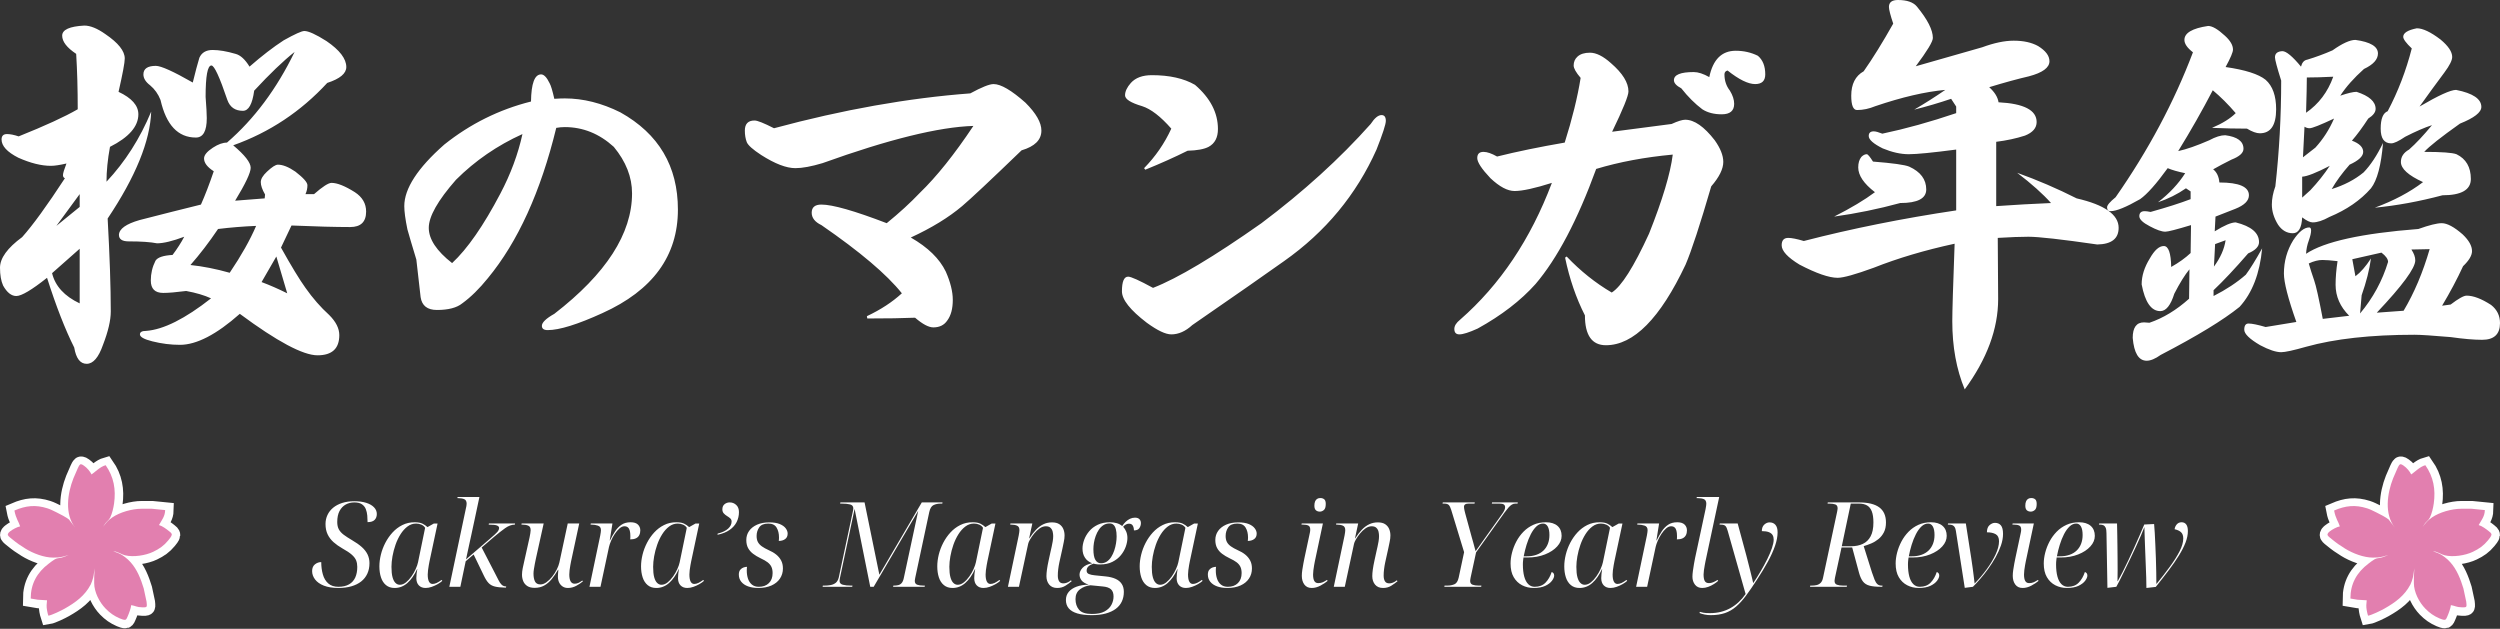 <svg width="1650" height="415"
  xmlns="http://www.w3.org/2000/svg"
  xmlns:xlink="http://www.w3.org/1999/xlink" xml:space="preserve" overflow="hidden">
  <rect width="100%" height="100%" fill="#333333" stroke="none"/>
  <defs>
    <clipPath id="clip0">
      <rect x="1375" y="1030" width="1650" height="415"/>
    </clipPath>
  </defs>
  <g clip-path="url(#clip0)" transform="translate(-1375 -1030)">
    <path d="M2907.77 1201.59C2905.04 1201.59 2902.04 1202.36 2898.79 1203.89 2899.65 1206.96 2900.85 1210.71 2902.38 1215.14 2903.58 1218.55 2905.46 1226.99 2908.03 1240.46L2925.47 1238.41C2919.49 1232.45 2916.49 1225.63 2916.49 1217.96 2916.49 1213.18 2916.92 1207.98 2917.78 1202.36 2913.5 1201.85 2910.17 1201.59 2907.77 1201.59ZM1557.38 1199.29 1547.64 1216.17C1553.11 1218.21 1558.75 1220.68 1564.57 1223.58 1562 1215.06 1559.61 1206.96 1557.38 1199.29ZM2946.76 1196.73 2927.52 1201.08 2929.58 1212.33C2933 1209.77 2936.42 1205.85 2939.84 1200.57 2938.81 1208.07 2936.76 1216.17 2933.68 1224.86L2932.65 1236.88C2941.2 1226.65 2947.36 1215.31 2951.12 1202.87 2951.12 1200.99 2949.67 1198.95 2946.76 1196.73ZM2978.57 1194.43 2966.51 1194.68C2968.22 1197.24 2969.08 1199.63 2969.08 1201.85 2969.08 1206.96 2960.61 1218.47 2943.68 1236.37L2961.38 1235.09C2968.4 1223.33 2974.12 1209.77 2978.57 1194.43ZM1427.59 1194.17 1409.37 1210.28C1411.43 1218.81 1417.5 1225.46 1427.59 1230.23ZM2843.9 1188.55 2836.97 1191.1 2836.2 1205.94C2840.48 1200.14 2843.04 1194.34 2843.9 1188.55ZM1544.04 1179.09C1535.66 1179.43 1527.29 1180.11 1518.91 1181.13 1512.92 1190 1506.85 1197.92 1500.69 1204.91 1508.9 1205.77 1517.54 1207.47 1526.6 1210.03 1534.3 1198.61 1540.11 1188.29 1544.04 1179.09ZM2986.52 1177.3C2990.11 1177.3 2994.73 1179.77 3000.37 1184.71 3004.48 1188.63 3006.53 1192.3 3006.53 1195.71 3006.53 1198.61 3004.56 1201.93 3000.63 1205.68 2996.7 1214.2 2992.08 1222.9 2986.78 1231.76L2992.42 1231C2997.55 1227.08 3001.06 1225.12 3002.94 1225.12 3007.39 1225.12 3012.77 1227.16 3019.1 1231.25 3023.03 1234.32 3025 1238.33 3025 1243.27 3025 1250.6 3021.07 1254.27 3013.2 1254.27 3007.73 1254.27 3000.8 1253.67 2992.42 1252.48 2980.45 1251.45 2972.5 1250.94 2968.57 1250.94 2939.84 1250.94 2915.98 1253.59 2897 1258.87 2888.62 1261.26 2883.15 1262.45 2880.58 1262.45 2877.16 1262.45 2872.54 1260.92 2866.73 1257.85 2859.72 1253.76 2856.21 1250.35 2856.21 1247.62 2856.21 1244.89 2857.15 1243.53 2859.03 1243.53 2861.26 1243.53 2865.02 1244.29 2870.32 1245.83L2890.59 1242.5C2885.11 1226.99 2882.38 1216.34 2882.38 1210.54 2882.38 1202.53 2884.43 1195.2 2888.53 1188.55 2892.3 1182.92 2895.8 1180.11 2899.05 1180.11 2899.91 1180.11 2900.33 1180.79 2900.33 1182.15 2900.33 1183.69 2899.82 1185.9 2898.79 1188.8 2897.77 1191.53 2897.17 1194.43 2897 1197.5 2908.97 1189.48 2933.68 1184.03 2971.13 1181.13 2978.31 1178.57 2983.44 1177.3 2986.52 1177.3ZM1427.59 1158.12 1412.2 1179.09 1427.59 1166.56ZM2912.65 1139.45C2903.75 1144.05 2897.68 1146.44 2894.43 1146.61L2894.43 1160.42C2896.49 1158.54 2898.28 1156.92 2899.82 1155.56 2904.78 1150.27 2909.05 1144.9 2912.65 1139.45ZM2607.08 1131.78C2607.76 1131.78 2609.13 1133.4 2611.18 1136.64 2624.18 1137.66 2632.13 1138.77 2635.04 1139.96 2642.56 1143.37 2646.32 1148.4 2646.32 1155.05 2646.32 1161.01 2640.6 1164 2629.14 1164 2614.77 1167.92 2600.24 1170.9 2585.53 1172.95 2596.65 1167.32 2605.62 1161.95 2612.46 1156.84 2605.11 1151.21 2601.43 1145.76 2601.43 1140.47 2601.43 1137.57 2602.12 1135.27 2603.49 1133.57 2604.68 1132.37 2605.88 1131.78 2607.08 1131.78ZM1719.82 1118.48C1703.23 1125.98 1688.61 1136.04 1675.95 1148.65 1663.98 1162.29 1657.99 1172.86 1657.99 1180.36 1657.99 1187.87 1663.13 1195.62 1673.39 1203.64 1683.48 1194.26 1694.08 1179 1705.19 1157.86 1712.03 1144.9 1716.91 1131.78 1719.82 1118.48ZM2915.47 1108.25C2906.4 1112.51 2901.02 1114.64 2899.31 1114.64 2898.11 1114.64 2897 1114.3 2895.97 1113.62L2894.95 1133.82C2897.51 1131.78 2900.25 1129.65 2903.15 1127.43 2908.28 1121.8 2912.39 1115.41 2915.47 1108.25ZM2286.83 1105.95C2288.71 1105.95 2289.65 1107.23 2289.65 1109.79 2289.65 1112 2287.6 1118.31 2283.5 1128.71 2270.16 1158.54 2249.81 1183.09 2222.45 1202.36 2210.99 1210.54 2190.81 1224.6 2161.91 1244.55 2157.46 1248.64 2152.84 1250.69 2148.06 1250.69 2144.29 1250.69 2138.91 1248.13 2131.89 1243.02 2120.95 1234.66 2115.48 1227.76 2115.48 1222.3 2115.48 1215.82 2116.85 1212.59 2119.58 1212.59 2121.46 1212.59 2126.94 1215.06 2136 1220 2152.25 1213.69 2176.1 1199.46 2207.57 1177.3 2235.27 1156.5 2259.3 1134.68 2279.65 1111.83 2282.21 1107.91 2284.61 1105.95 2286.83 1105.95ZM2030.77 1085.49C2035.56 1085.49 2042.57 1089.58 2051.8 1097.77 2058.82 1104.76 2062.32 1110.89 2062.32 1116.18 2062.32 1122.32 2057.96 1126.66 2049.24 1129.22 2028.72 1149 2015.64 1161.27 2009.99 1166.04 2001.1 1173.55 1989.81 1180.45 1976.13 1186.76 1987.42 1193.24 1995.11 1200.74 1999.22 1209.26 2002.3 1216.25 2003.84 1222.47 2003.84 1227.93 2003.84 1233.72 2002.64 1238.24 2000.24 1241.48 1998.19 1244.55 1995.11 1246.08 1991.01 1246.08 1987.93 1246.08 1983.91 1243.95 1978.95 1239.69 1970.92 1240.03 1960.4 1240.2 1947.4 1240.2L1947.15 1238.67C1956.21 1234.41 1963.91 1229.38 1970.23 1223.58 1960.31 1211.14 1942.61 1196.13 1917.13 1178.57 1912.86 1176.53 1910.72 1173.8 1910.72 1170.39 1910.72 1166.81 1912.86 1165.02 1917.13 1165.02 1924.49 1165.02 1938.85 1169.11 1960.23 1177.3 1968.61 1170.48 1975.88 1163.83 1982.03 1157.35 1993.15 1146.61 2004.95 1131.86 2017.43 1113.11 1994.69 1113.79 1961.51 1121.97 1917.9 1137.66 1910.55 1139.87 1904.56 1140.98 1899.95 1140.98 1893.96 1140.98 1886.44 1138.08 1877.37 1132.29 1871.9 1128.71 1868.74 1125.9 1867.88 1123.85 1867.03 1121.63 1866.6 1119.08 1866.6 1116.18 1866.6 1111.75 1868.74 1109.53 1873.01 1109.53 1874.89 1109.53 1879.17 1111.23 1885.84 1114.64 1931.33 1102.37 1974.51 1094.7 2015.38 1091.63 2022.9 1087.54 2028.03 1085.49 2030.77 1085.49ZM2914.95 1080.63C2908.11 1080.97 2902.3 1081.14 2897.51 1081.14 2897.51 1085.58 2897.34 1093.33 2897 1104.42 2905.38 1098.62 2911.36 1090.69 2914.95 1080.63ZM2135.23 1079.61C2146.86 1079.61 2156.35 1081.74 2163.7 1086 2173.79 1094.7 2178.84 1104.42 2178.84 1115.16 2178.84 1120.78 2176.79 1124.7 2172.68 1126.92 2169.77 1128.45 2165.16 1129.31 2158.83 1129.48 2150.28 1133.74 2140.96 1137.91 2130.87 1142.01L2130.1 1140.98C2137.62 1133.31 2143.61 1124.62 2148.06 1114.9 2141.04 1106.89 2134.63 1101.94 2128.82 1100.07 2121.29 1097.85 2117.53 1095.46 2117.53 1092.91 2117.53 1090.35 2118.81 1087.62 2121.38 1084.72 2124.46 1081.31 2129.07 1079.61 2135.23 1079.61ZM1732.13 1079.1C1734.01 1079.1 1735.89 1081.06 1737.77 1084.98 1738.63 1086.51 1739.65 1089.92 1740.85 1095.21 1743.41 1095.04 1745.72 1094.95 1747.78 1094.95 1759.92 1094.95 1772.14 1098.02 1784.46 1104.16 1809.77 1118.31 1822.42 1139.7 1822.42 1168.35 1822.42 1198.86 1805.83 1221.62 1772.66 1236.62 1756.24 1244.12 1744.18 1247.87 1736.49 1247.87 1733.92 1247.87 1732.64 1246.94 1732.64 1245.06 1732.64 1242.85 1735.38 1240.2 1740.85 1237.13 1775.05 1210.71 1792.15 1184.2 1792.15 1157.61 1792.15 1146.86 1788.13 1136.64 1780.1 1126.92 1770.52 1118.22 1759.75 1113.88 1747.78 1113.88 1745.89 1113.88 1744.01 1114.05 1742.13 1114.39 1731.87 1156.5 1716.82 1189.57 1696.99 1213.61 1691.34 1220.6 1685.7 1226.14 1680.06 1230.23 1676.46 1233.13 1670.91 1234.58 1663.38 1234.58 1657.05 1234.58 1653.46 1231.76 1652.61 1226.14 1652.27 1223.24 1651.33 1214.97 1649.79 1201.33 1647.05 1192.3 1645.08 1185.65 1643.89 1181.39 1642.52 1174.74 1641.83 1169.62 1641.83 1166.04 1641.83 1154.45 1650.64 1140.9 1668.26 1125.38 1685.36 1111.75 1704.42 1102.28 1725.46 1097 1725.63 1085.07 1727.85 1079.1 1732.13 1079.1ZM2424.38 1064.78C2428.48 1064.78 2433.1 1067.08 2438.23 1071.68 2445.93 1078.33 2449.78 1084.55 2449.78 1090.35 2449.78 1093.25 2446.18 1102.11 2439 1116.95 2454.74 1114.9 2467.82 1113.19 2478.25 1111.83 2482.35 1109.96 2485.35 1109.02 2487.23 1109.02 2493.21 1109.02 2499.71 1113.54 2506.72 1122.57 2510.48 1127.86 2512.37 1132.63 2512.37 1136.89 2512.37 1141.49 2509.72 1146.86 2504.41 1153 2497.06 1178.23 2491.42 1195.45 2487.48 1204.66 2470.72 1240.12 2453.2 1257.85 2434.9 1257.85 2425.66 1257.85 2421.05 1251.28 2421.05 1238.16 2415.23 1226.74 2410.87 1214.03 2407.96 1200.05L2408.99 1199.29C2418.05 1208.83 2427.97 1216.76 2438.75 1223.07 2445.07 1219.15 2453.28 1206.19 2463.37 1184.2 2472.26 1161.87 2477.48 1144.48 2479.02 1132.03 2460.55 1133.74 2443.71 1136.89 2428.48 1141.49 2416.17 1175.25 2402.83 1200.57 2388.47 1217.44 2378.72 1228.35 2365.98 1238.16 2350.25 1246.85 2344.6 1249.41 2340.59 1250.69 2338.19 1250.69 2335.97 1250.69 2334.86 1249.49 2334.86 1247.11 2334.86 1245.06 2336.14 1243.02 2338.7 1240.97 2365.04 1217.96 2385.22 1187.87 2399.24 1150.7 2387.96 1154.28 2379.75 1156.07 2374.62 1156.07 2370 1156.07 2364.7 1153.26 2358.71 1147.63 2352.9 1141.49 2349.99 1137.06 2349.99 1134.33 2349.99 1131.61 2351.36 1130.24 2354.1 1130.24 2356.49 1130.24 2359.48 1131.27 2363.07 1133.31 2376.07 1130.07 2390.95 1127 2407.71 1124.11 2412.67 1108.42 2416.17 1094.19 2418.22 1081.4 2415.15 1077.82 2413.61 1075.09 2413.61 1073.22 2413.61 1070.83 2414.46 1068.87 2416.17 1067.34 2418.05 1065.63 2420.79 1064.78 2424.38 1064.78ZM2520.57 1063.5C2525.88 1063.5 2530.75 1064.61 2535.2 1066.82 2538.44 1069.55 2540.07 1073.64 2540.07 1079.1 2540.07 1083.36 2537.85 1085.49 2533.4 1085.49 2528.78 1085.49 2522.71 1082.51 2515.19 1076.54 2513.82 1076.88 2513.14 1077.73 2513.14 1079.1 2513.14 1083.19 2514.33 1086.77 2516.73 1089.84 2518.61 1092.91 2519.55 1095.81 2519.55 1098.53 2519.55 1103.14 2516.81 1105.44 2511.34 1105.44 2506.21 1105.44 2501.93 1104.33 2498.51 1102.11 2493.73 1098.53 2489.11 1093.93 2484.66 1088.3 2481.41 1086.6 2479.79 1084.81 2479.79 1082.93 2479.79 1079.35 2484.15 1077.56 2492.87 1077.56 2495.78 1077.56 2499.2 1078.67 2503.13 1080.89 2505.53 1069.3 2511.34 1063.5 2520.57 1063.5ZM2929.58 1056.34C2939.49 1057.7 2944.45 1060.69 2944.45 1065.29 2944.45 1069.21 2941.38 1072.62 2935.22 1075.52 2928.55 1081.49 2923.33 1087.37 2919.57 1093.16 2924.53 1091.46 2928.12 1090.61 2930.35 1090.61 2938.72 1093.33 2942.91 1097.08 2942.91 1101.86 2942.91 1104.07 2941.29 1106.21 2938.04 1108.25 2934.28 1114.05 2930.69 1118.91 2927.27 1122.83 2932.23 1124.7 2934.71 1127.17 2934.71 1130.24 2934.71 1133.14 2931.71 1135.95 2925.73 1138.68 2920.77 1144.31 2916.84 1149.68 2913.93 1154.79 2922.14 1152.24 2929.15 1148.57 2934.96 1143.8 2939.58 1139.02 2943.85 1132.54 2947.79 1124.36 2946.59 1139.02 2943.94 1149 2939.84 1154.28 2933 1162.12 2923.85 1168.43 2912.39 1173.2 2908.11 1175.59 2904.44 1176.78 2901.36 1176.78 2899.65 1176.78 2897.34 1175.68 2894.43 1173.46 2894.09 1180.45 2892.04 1183.94 2888.28 1183.94 2884.34 1183.94 2881.09 1182.07 2878.53 1178.32 2875.79 1173.89 2874.42 1169.45 2874.42 1165.02 2874.42 1161.27 2875.19 1157.26 2876.73 1153 2879.3 1130.16 2880.58 1106.89 2880.58 1083.19 2877.84 1074.5 2876.48 1069.38 2876.48 1067.85 2876.48 1065.29 2878.1 1063.93 2881.35 1063.76 2883.92 1063.76 2888.02 1067.16 2893.66 1073.98 2894.35 1071.26 2895.72 1069.72 2897.77 1069.38 2903.41 1067.68 2908.97 1065.63 2914.44 1063.24 2920.94 1058.64 2925.98 1056.34 2929.58 1056.34ZM1575.85 1050.46C1578.59 1050.46 1583.46 1052.67 1590.47 1057.11 1599.2 1063.07 1603.56 1068.78 1603.56 1074.24 1603.56 1078.5 1599.37 1082 1590.99 1084.72 1573.54 1103.65 1552.85 1117.37 1528.91 1125.9 1536.61 1132.37 1540.45 1137.32 1540.45 1140.73 1540.45 1143.97 1537.03 1151.21 1530.19 1162.46L1549.69 1160.93 1549.94 1158.37C1548.06 1155.13 1547.12 1152.41 1547.12 1150.19 1547.12 1148.14 1548.49 1145.84 1551.23 1143.28 1554.48 1140.22 1556.87 1138.68 1558.41 1138.68 1561.66 1138.68 1565.51 1140.22 1569.95 1143.28 1575.25 1147.38 1577.9 1150.36 1577.9 1152.24 1577.9 1154.28 1577.48 1156.24 1576.62 1158.12L1582.27 1158.12C1587.91 1153.17 1591.76 1150.7 1593.81 1150.7 1597.57 1150.7 1602.7 1152.75 1609.2 1156.84 1614.16 1160.08 1616.64 1164.34 1616.64 1169.62 1616.64 1176.44 1613.13 1179.85 1606.12 1179.85 1596.54 1179.85 1583.63 1179.51 1567.39 1178.83L1560.46 1193.41C1567.3 1205.68 1572.69 1214.55 1576.62 1220 1581.41 1226.82 1586.63 1232.79 1592.27 1237.9 1596.72 1242.33 1598.94 1246.77 1598.94 1251.2 1598.94 1260.06 1594.15 1264.5 1584.57 1264.5 1575 1264.5 1557.9 1255.38 1533.27 1237.13 1517.88 1250.77 1504.71 1257.59 1493.77 1257.59 1487.78 1257.59 1481.71 1256.83 1475.55 1255.29 1470.08 1253.93 1467.35 1252.39 1467.35 1250.69 1467.35 1249.15 1468.71 1248.39 1471.45 1248.39 1482.91 1247.53 1497.19 1240.37 1514.29 1226.91 1509.84 1224.86 1504.37 1223.24 1497.87 1222.05 1491.2 1222.9 1486.16 1223.33 1482.74 1223.33 1477.26 1223.33 1474.53 1220.6 1474.53 1215.14 1474.53 1210.54 1475.55 1206.19 1477.61 1202.1 1478.97 1199.88 1482.74 1198.61 1488.89 1198.26 1491.97 1194.17 1494.54 1190.17 1496.59 1186.25 1488.89 1189.14 1482.91 1190.59 1478.63 1190.59 1474.36 1189.74 1468.12 1189.31 1459.91 1189.31 1455.63 1189.31 1453.49 1187.87 1453.49 1184.97 1453.67 1181.05 1458.2 1177.81 1467.09 1175.25 1481.63 1171.5 1495.14 1168.09 1507.62 1165.02 1510.36 1158.88 1513.18 1151.55 1516.08 1143.03 1511.81 1140.3 1509.67 1137.49 1509.67 1134.59 1509.67 1132.37 1511.64 1129.99 1515.57 1127.43 1518.99 1125.21 1522.07 1124.11 1524.81 1124.11 1542.76 1108.59 1557.64 1088.65 1569.44 1064.27 1561.92 1070.23 1553.02 1078.76 1542.76 1089.84 1541.56 1098.7 1539.09 1103.14 1535.32 1103.14 1530.19 1103.14 1526.77 1100.75 1525.06 1095.98 1519.93 1080.8 1516.43 1073.22 1514.54 1073.22 1511.98 1073.22 1510.7 1080.12 1510.7 1093.93 1511.21 1100.58 1511.47 1105.27 1511.47 1108 1511.47 1116.52 1509.07 1120.78 1504.28 1120.78 1492.48 1120.78 1484.7 1112.51 1480.94 1095.98 1479.4 1092.06 1477.09 1088.82 1474.02 1086.26 1471.11 1084.04 1469.65 1081.66 1469.65 1079.1 1469.65 1075.35 1472.39 1073.47 1477.86 1073.47 1481.28 1073.47 1489.41 1077.14 1502.23 1084.47 1503.94 1077.48 1505.4 1072.02 1506.59 1068.1 1508.13 1064.69 1511.04 1062.99 1515.31 1062.99 1519.59 1062.99 1524.63 1063.84 1530.45 1065.55 1533.7 1066.4 1536.78 1069.21 1539.68 1073.98 1547.89 1066.82 1555.42 1061.03 1562.26 1056.6 1569.61 1052.5 1574.14 1050.46 1575.85 1050.46ZM2970.11 1048.67C2974.04 1048.67 2979.25 1051.14 2985.75 1056.08 2990.88 1060.35 2993.45 1064.18 2993.45 1067.59 2993.45 1069.81 2991.74 1073.22 2988.32 1077.82 2982.85 1085.15 2977.37 1092.65 2971.9 1100.32 2984.38 1092.99 2992.42 1089.33 2996.01 1089.33 3007.13 1091.54 3012.69 1095.29 3012.69 1100.58 3012.69 1104.16 3007.98 1107.82 2998.58 1111.58 2986.1 1120.44 2978.23 1126.66 2974.98 1130.24 2986.44 1130.24 2993.53 1130.75 2996.27 1131.78 3002.6 1134.85 3005.76 1140.3 3005.76 1148.14 3005.76 1155.3 2999.52 1158.88 2987.04 1158.88 2971.64 1162.98 2956.77 1165.7 2942.4 1167.07 2954.89 1162.46 2965.49 1156.84 2974.21 1150.19 2964.46 1145.76 2959.59 1141.32 2959.59 1136.89 2959.59 1133.48 2961.38 1130.75 2964.98 1128.71 2969.59 1124.62 2974.64 1119.25 2980.11 1112.6 2975.32 1114.13 2969.42 1116.69 2962.41 1120.27 2958.13 1123.17 2955.06 1124.62 2953.18 1124.62 2948.56 1124.62 2946.25 1121.38 2946.25 1114.9 2946.25 1108.42 2947.79 1104.59 2950.87 1103.39 2957.71 1090.44 2963.01 1076.63 2966.77 1061.97 2963.01 1058.39 2961.13 1055.83 2961.13 1054.29 2961.13 1051.74 2964.12 1049.86 2970.11 1048.67ZM2832.36 1047.13C2835.09 1047.13 2838.77 1049.26 2843.39 1053.53 2846.98 1056.77 2848.77 1059.83 2848.77 1062.73 2848.77 1064.44 2847.15 1068.27 2843.9 1074.24 2856.9 1076.11 2865.7 1078.93 2870.32 1082.68 2874.94 1086.77 2877.25 1093.25 2877.25 1102.11 2877.25 1112.68 2873.66 1117.97 2866.47 1117.97 2864.25 1117.97 2861.43 1116.95 2858.01 1114.9 2850.83 1114.9 2843.13 1114.73 2834.92 1114.39 2841.76 1111.49 2846.98 1108.25 2850.57 1104.67 2845.61 1098.87 2840.56 1093.85 2835.43 1089.58 2828.42 1103.05 2820.81 1116.43 2812.6 1129.73 2818.08 1128.54 2824.92 1126.15 2833.13 1122.57 2837.23 1120.35 2840.74 1119.25 2843.64 1119.25 2851.68 1120.27 2855.7 1123.25 2855.7 1128.2 2855.7 1130.92 2853.05 1133.31 2847.75 1135.36 2843.3 1137.57 2839.28 1139.7 2835.69 1141.75 2838.08 1143.63 2839.45 1146.52 2839.79 1150.44 2852.79 1150.44 2859.29 1153.26 2859.29 1158.88 2859.29 1162.46 2856.3 1165.45 2850.31 1167.83L2837.23 1172.95 2836.72 1182.67C2843.04 1178.74 2847.66 1176.78 2850.57 1176.78 2860.83 1179.34 2865.96 1183.69 2865.96 1189.83 2865.96 1192.72 2863.57 1195.2 2858.78 1197.24 2850.06 1207.3 2842.45 1215.4 2835.95 1221.54L2835.95 1225.37C2844.33 1221.11 2851.42 1216.42 2857.24 1211.31 2860.15 1207.39 2863.74 1201.59 2868.01 1193.92 2866.47 1210.45 2861.51 1223.33 2853.13 1232.53 2842.36 1241.23 2825 1251.8 2801.06 1264.24 2797.47 1266.8 2794.39 1268.08 2791.83 1268.08 2786.52 1268.08 2783.45 1263.05 2782.59 1252.99 2782.59 1246.17 2785.07 1242.76 2790.03 1242.76 2790.89 1242.76 2792.08 1242.85 2793.62 1243.02 2802.69 1239.95 2811.41 1234.66 2819.79 1227.16L2820.04 1207.73C2816.96 1211.48 2813.63 1216.85 2810.04 1223.84 2807.65 1231.51 2804.57 1235.34 2800.8 1235.34 2794.82 1235.34 2790.71 1229.46 2788.49 1217.7 2788.49 1212.07 2790.29 1206.36 2793.88 1200.57 2796.96 1195.11 2800.03 1192.38 2803.11 1192.38 2806.19 1192.38 2807.82 1196.99 2807.99 1206.19 2813.12 1203.29 2817.39 1200.23 2820.81 1196.99L2821.07 1178.57C2811.49 1181.47 2805.85 1182.92 2804.14 1182.92 2801.74 1182.92 2798.32 1181.73 2793.88 1179.34 2789.26 1176.95 2786.95 1174.74 2786.95 1172.69 2786.95 1170.48 2788.15 1169.37 2790.54 1169.37 2791.4 1169.37 2792.68 1169.54 2794.39 1169.88 2805.34 1166.81 2814.14 1164 2820.81 1161.44L2820.81 1156.33 2817.73 1154.28C2812.09 1158.2 2805.93 1161.27 2799.27 1163.49 2806.79 1157.69 2812.78 1151.3 2817.22 1144.31 2812.26 1143.28 2808.41 1142.18 2805.68 1140.98 2798.15 1151.38 2792.08 1158.2 2787.47 1161.44 2778.23 1166.73 2771.73 1169.37 2767.97 1169.37 2766.43 1169.37 2765.66 1168.52 2765.66 1166.81 2765.66 1165.45 2767.54 1163.23 2771.31 1160.16 2792.85 1129.31 2809.87 1097.43 2822.35 1064.52 2818.59 1061.62 2816.71 1058.9 2816.71 1056.34 2816.71 1051.74 2821.92 1048.67 2832.36 1047.13ZM1430.66 1046.88C1434.6 1046.88 1439.21 1048.75 1444.52 1052.5 1453.07 1058.3 1457.34 1063.67 1457.34 1068.61 1457.34 1071.34 1455.97 1078.67 1453.24 1090.61 1461.96 1094.7 1466.32 1099.64 1466.32 1105.44 1466.32 1113.45 1460.08 1120.61 1447.59 1126.92 1446.05 1135.27 1445.29 1142.94 1445.29 1149.93 1457.6 1136.81 1467.43 1121.38 1474.79 1103.65 1474.1 1123.08 1464.52 1146.61 1446.05 1174.23 1447.42 1199.12 1448.11 1219.57 1448.11 1235.6 1448.11 1241.4 1446.4 1248.73 1442.98 1257.59 1440.07 1265.95 1436.48 1270.12 1432.2 1270.12 1427.93 1270.12 1425.19 1266.54 1423.99 1259.38 1418.01 1247.45 1412.02 1232.11 1406.04 1213.35 1395.95 1221.36 1389.19 1225.37 1385.77 1225.37 1382.52 1225.37 1379.62 1223.07 1377.05 1218.47 1375.68 1215.4 1375 1211.48 1375 1206.7 1375 1200.4 1379.87 1193.66 1389.62 1186.5 1396.63 1178.66 1406.04 1165.7 1417.84 1147.63 1416.98 1147.29 1416.56 1146.61 1416.56 1145.59 1416.56 1144.39 1417.33 1141.84 1418.86 1137.91 1414.42 1138.94 1411 1139.45 1408.6 1139.45 1402.28 1139.45 1395.09 1137.66 1387.06 1134.08 1379.7 1130.33 1376.03 1126.32 1376.03 1122.06 1376.03 1119.67 1377.22 1118.48 1379.62 1118.48 1381.67 1118.48 1384.23 1118.99 1387.31 1120.01 1404.76 1113.02 1417.75 1107.06 1426.3 1102.11 1426.3 1088.82 1425.96 1076.63 1425.28 1065.55 1419.12 1061.45 1416.04 1057.45 1416.04 1053.53 1416.04 1049.61 1420.92 1047.39 1430.66 1046.88ZM2627.6 1030C2633.58 1030 2637.77 1031.45 2640.17 1034.35 2647.18 1042.87 2650.69 1049.78 2650.69 1055.06 2650.69 1057.45 2646.92 1063.67 2639.4 1073.73 2658.04 1068.44 2672.66 1064.27 2683.26 1061.2 2691.13 1058.3 2698.06 1056.85 2704.04 1056.85 2710.54 1056.85 2715.93 1058.04 2720.2 1060.43 2725.16 1063.5 2727.64 1066.82 2727.64 1070.4 2727.64 1074.67 2723.11 1077.99 2714.04 1080.38 2706.69 1082.08 2697.97 1084.47 2687.88 1087.54 2691.47 1090.78 2693.52 1094.1 2694.04 1097.51 2710.8 1098.36 2719.18 1102.71 2719.18 1110.55 2719.18 1114.47 2716.61 1117.46 2711.48 1119.5 2705.67 1121.38 2699.34 1122.74 2692.5 1123.59L2692.5 1166.04C2704.64 1165.19 2716.7 1164.51 2728.67 1164 2723.37 1158.03 2715.93 1151.38 2706.35 1144.05 2719.69 1148.83 2732.77 1154.45 2745.6 1160.93 2764.07 1165.19 2773.3 1171.67 2773.3 1180.36 2773.3 1187.52 2768.6 1191.19 2759.19 1191.36 2735.59 1187.95 2720.46 1186.25 2713.79 1186.25 2708.66 1186.25 2701.9 1186.5 2693.52 1187.01 2693.69 1210.37 2693.78 1223.84 2693.78 1227.42 2693.78 1247.02 2686.43 1266.88 2671.72 1287 2666.25 1273.87 2663.51 1258.87 2663.51 1241.99 2663.51 1235.69 2664.02 1218.64 2665.05 1190.85 2645.38 1195.11 2627.6 1200.4 2611.69 1206.7 2599.55 1211.14 2591.6 1213.35 2587.84 1213.35 2582.2 1213.35 2573.82 1210.45 2562.7 1204.66 2554.83 1199.88 2550.9 1195.62 2550.9 1191.87 2550.9 1188.63 2552.35 1187.01 2555.26 1187.01 2557.48 1187.01 2560.9 1187.69 2565.52 1189.06 2597.16 1180.88 2630.68 1174.14 2666.08 1168.86L2666.08 1128.71C2650.51 1130.75 2640.08 1131.78 2634.78 1131.78 2629.48 1131.78 2623.75 1130.5 2617.59 1127.94 2611.44 1124.87 2608.36 1122.15 2608.36 1119.76 2608.36 1117.71 2609.47 1116.69 2611.69 1116.69 2612.89 1116.69 2614.77 1117.2 2617.34 1118.22 2632.73 1114.98 2648.98 1110.47 2666.08 1104.67L2666.08 1100.32 2662.74 1095.21C2654.7 1097.94 2646.58 1100.32 2638.37 1102.37 2645.38 1098.28 2652.22 1093.93 2658.89 1089.33 2645.73 1090.52 2630.33 1094.1 2612.72 1100.07 2608.62 1101.77 2604.6 1102.62 2600.66 1102.62 2598.1 1102.62 2596.82 1099.47 2596.82 1093.16 2596.82 1085.49 2599.55 1080.12 2605.03 1077.05 2611.01 1068.53 2617.51 1058.04 2624.52 1045.6 2622.64 1039.97 2621.7 1036.31 2621.7 1034.6 2621.7 1031.53 2623.67 1030 2627.6 1030Z" fill="#FFFFFF" fill-rule="evenodd"/>
    <path d="M2094.69 1416.27C2092.03 1416.58 2089.72 1417.48 2087.77 1418.96 2085.81 1420.44 2084.83 1422.58 2084.83 1425.39 2084.83 1428.25 2085.62 1430.6 2087.18 1432.45 2088.74 1434.3 2091.58 1435.22 2095.7 1435.22 2099.2 1435.22 2101.97 1434.66 2104.03 1433.54 2106.09 1432.42 2107.59 1430.98 2108.53 1429.21 2109.47 1427.45 2109.94 1425.6 2109.94 1423.68 2109.94 1421.54 2109.36 1419.96 2108.22 1418.92 2107.07 1417.88 2105.22 1417.25 2102.66 1417.05ZM2745.31 1375.55C2743.74 1375.55 2742.28 1376.19 2740.93 1377.46 2739.57 1378.74 2738.35 1380.44 2737.25 1382.57 2736.16 1384.7 2735.22 1387.04 2734.44 1389.59 2733.65 1392.14 2733.03 1394.66 2732.56 1397.16L2734.67 1397.16C2736.97 1397.16 2739.04 1396.83 2740.89 1396.18 2742.74 1395.53 2744.3 1394.6 2745.58 1393.37 2746.86 1392.15 2747.84 1390.67 2748.51 1388.93 2749.19 1387.19 2749.53 1385.25 2749.53 1383.12 2749.53 1380.67 2749.17 1378.8 2748.44 1377.5 2747.71 1376.2 2746.66 1375.55 2745.31 1375.55ZM2647.55 1375.55C2645.99 1375.55 2644.53 1376.19 2643.17 1377.46 2641.82 1378.74 2640.59 1380.44 2639.5 1382.57 2638.4 1384.7 2637.47 1387.04 2636.68 1389.59 2635.9 1392.14 2635.28 1394.66 2634.81 1397.16L2636.92 1397.16C2639.21 1397.16 2641.28 1396.83 2643.14 1396.18 2644.99 1395.53 2646.55 1394.6 2647.83 1393.37 2649.1 1392.15 2650.08 1390.67 2650.76 1388.93 2651.44 1387.19 2651.78 1385.25 2651.78 1383.12 2651.78 1380.67 2651.41 1378.8 2650.68 1377.5 2649.95 1376.2 2648.91 1375.55 2647.55 1375.55ZM2431.66 1375.55C2429.58 1375.55 2427.67 1376.2 2425.95 1377.5 2424.23 1378.8 2422.71 1380.5 2421.38 1382.61 2420.05 1384.72 2418.94 1387.04 2418.06 1389.59 2417.17 1392.14 2416.5 1394.67 2416.06 1397.2 2415.62 1399.72 2415.4 1402.02 2415.4 1404.1 2415.4 1406.96 2415.63 1409.25 2416.1 1410.96 2416.57 1412.68 2417.22 1413.94 2418.06 1414.74 2418.89 1415.55 2419.83 1415.95 2420.87 1415.95 2422.28 1415.95 2423.63 1415.43 2424.94 1414.39 2426.24 1413.35 2427.45 1412.04 2428.57 1410.46 2429.69 1408.87 2430.63 1407.23 2431.39 1405.54 2432.14 1403.85 2432.65 1402.38 2432.91 1401.13L2437.61 1378.36C2437.03 1377.42 2436.2 1376.72 2435.1 1376.25 2434.01 1375.78 2432.86 1375.55 2431.66 1375.55ZM2393.4 1375.55C2391.83 1375.55 2390.37 1376.19 2389.02 1377.46 2387.66 1378.74 2386.44 1380.44 2385.34 1382.57 2384.25 1384.7 2383.31 1387.04 2382.52 1389.59 2381.74 1392.14 2381.12 1394.66 2380.65 1397.16L2382.76 1397.16C2385.05 1397.16 2387.13 1396.83 2388.98 1396.18 2390.83 1395.53 2392.39 1394.6 2393.67 1393.37 2394.95 1392.15 2395.92 1390.67 2396.6 1388.93 2397.28 1387.19 2397.62 1385.25 2397.62 1383.12 2397.62 1380.67 2397.25 1378.8 2396.52 1377.5 2395.79 1376.2 2394.75 1375.55 2393.4 1375.55ZM2151.44 1375.55C2149.35 1375.55 2147.45 1376.2 2145.73 1377.5 2144.01 1378.8 2142.48 1380.5 2141.15 1382.61 2139.82 1384.72 2138.72 1387.04 2137.83 1389.59 2136.94 1392.14 2136.28 1394.67 2135.83 1397.2 2135.39 1399.72 2135.17 1402.02 2135.17 1404.1 2135.17 1406.96 2135.4 1409.25 2135.87 1410.96 2136.34 1412.68 2136.99 1413.94 2137.83 1414.74 2138.66 1415.55 2139.6 1415.95 2140.64 1415.95 2142.05 1415.95 2143.41 1415.43 2144.71 1414.39 2146.01 1413.35 2147.23 1412.04 2148.35 1410.46 2149.47 1408.87 2150.41 1407.23 2151.16 1405.54 2151.92 1403.85 2152.43 1402.38 2152.69 1401.13L2157.38 1378.36C2156.81 1377.42 2155.97 1376.72 2154.88 1376.25 2153.78 1375.78 2152.64 1375.55 2151.44 1375.55ZM2017.84 1375.55C2015.75 1375.55 2013.85 1376.2 2012.13 1377.5 2010.41 1378.8 2008.89 1380.5 2007.56 1382.61 2006.23 1384.72 2005.12 1387.04 2004.23 1389.59 2003.35 1392.14 2002.68 1394.67 2002.24 1397.2 2001.8 1399.72 2001.57 1402.02 2001.57 1404.1 2001.57 1406.96 2001.81 1409.25 2002.28 1410.96 2002.75 1412.68 2003.4 1413.94 2004.23 1414.74 2005.07 1415.55 2006.01 1415.95 2007.05 1415.95 2008.46 1415.95 2009.81 1415.43 2011.11 1414.39 2012.42 1413.35 2013.63 1412.04 2014.75 1410.46 2015.87 1408.87 2016.81 1407.23 2017.57 1405.54 2018.32 1403.85 2018.83 1402.38 2019.09 1401.13L2023.78 1378.36C2023.21 1377.42 2022.38 1376.72 2021.28 1376.25 2020.19 1375.78 2019.04 1375.55 2017.84 1375.55ZM1822.33 1375.55C1820.25 1375.55 1818.34 1376.2 1816.62 1377.5 1814.9 1378.8 1813.38 1380.5 1812.05 1382.61 1810.72 1384.72 1809.61 1387.04 1808.73 1389.59 1807.84 1392.14 1807.17 1394.67 1806.73 1397.2 1806.29 1399.72 1806.07 1402.02 1806.07 1404.1 1806.07 1406.96 1806.3 1409.25 1806.77 1410.96 1807.24 1412.68 1807.89 1413.94 1808.73 1414.74 1809.56 1415.55 1810.5 1415.95 1811.54 1415.95 1812.95 1415.95 1814.3 1415.43 1815.61 1414.39 1816.91 1413.35 1818.12 1412.04 1819.24 1410.46 1820.37 1408.87 1821.3 1407.23 1822.06 1405.54 1822.82 1403.85 1823.32 1402.38 1823.58 1401.13L1828.28 1378.36C1827.7 1377.42 1826.87 1376.72 1825.77 1376.25 1824.68 1375.78 1823.53 1375.55 1822.33 1375.55ZM1649.64 1375.55C1647.55 1375.55 1645.65 1376.2 1643.93 1377.5 1642.21 1378.8 1640.68 1380.5 1639.35 1382.61 1638.02 1384.72 1636.91 1387.04 1636.03 1389.59 1635.14 1392.14 1634.48 1394.67 1634.03 1397.2 1633.59 1399.72 1633.37 1402.02 1633.37 1404.1 1633.37 1406.96 1633.6 1409.25 1634.07 1410.96 1634.54 1412.68 1635.19 1413.94 1636.03 1414.74 1636.86 1415.55 1637.8 1415.95 1638.84 1415.95 1640.25 1415.95 1641.61 1415.43 1642.91 1414.39 1644.21 1413.35 1645.43 1412.04 1646.55 1410.46 1647.67 1408.87 1648.61 1407.23 1649.36 1405.54 1650.12 1403.85 1650.63 1402.38 1650.89 1401.13L1655.58 1378.36C1655.01 1377.42 1654.17 1376.72 1653.08 1376.25 1651.98 1375.78 1650.83 1375.55 1649.64 1375.55ZM2703.34 1375.47 2717.34 1375.47 2712.02 1400.51C2711.91 1401.08 2711.76 1401.91 2711.55 1403.01 2711.34 1404.1 2711.17 1405.22 2711.04 1406.36 2710.91 1407.5 2710.85 1408.44 2710.85 1409.17 2710.85 1411.09 2711.12 1412.52 2711.67 1413.46 2712.21 1414.39 2713.06 1414.86 2714.21 1414.86 2715.36 1414.86 2716.37 1414.67 2717.26 1414.28 2718.15 1413.89 2719.06 1413.38 2720 1412.76L2720.46 1413.38C2719.32 1414.37 2717.77 1415.4 2715.81 1416.46 2713.86 1417.53 2711.89 1418.06 2709.91 1418.06 2707.82 1418.06 2706.22 1417.31 2705.1 1415.8 2703.98 1414.29 2703.42 1412.37 2703.42 1410.03 2703.42 1408.88 2703.52 1407.61 2703.73 1406.2 2703.94 1404.8 2704.17 1403.4 2704.43 1401.99 2704.69 1400.59 2704.93 1399.39 2705.14 1398.4L2708.73 1381.56C2708.84 1381.14 2708.9 1380.76 2708.93 1380.43 2708.96 1380.09 2708.97 1379.79 2708.97 1379.53 2708.97 1378.12 2708.54 1377.23 2707.68 1376.84 2706.82 1376.45 2705.66 1376.25 2704.2 1376.25L2703.18 1376.25ZM2234.12 1375.47 2248.12 1375.47 2242.8 1400.51C2242.7 1401.08 2242.54 1401.91 2242.33 1403.01 2242.12 1404.1 2241.96 1405.22 2241.83 1406.36 2241.7 1407.5 2241.63 1408.44 2241.63 1409.17 2241.63 1411.09 2241.9 1412.52 2242.45 1413.46 2243 1414.39 2243.85 1414.86 2244.99 1414.86 2246.14 1414.86 2247.16 1414.67 2248.04 1414.28 2248.93 1413.89 2249.84 1413.38 2250.78 1412.76L2251.25 1413.38C2250.1 1414.37 2248.55 1415.4 2246.6 1416.46 2244.64 1417.53 2242.67 1418.06 2240.69 1418.06 2238.61 1418.06 2237 1417.31 2235.88 1415.8 2234.76 1414.29 2234.2 1412.37 2234.2 1410.03 2234.2 1408.88 2234.3 1407.61 2234.51 1406.2 2234.72 1404.8 2234.96 1403.4 2235.22 1401.99 2235.48 1400.59 2235.71 1399.39 2235.92 1398.4L2239.52 1381.56C2239.62 1381.14 2239.69 1380.76 2239.71 1380.43 2239.74 1380.09 2239.75 1379.79 2239.75 1379.53 2239.75 1378.12 2239.32 1377.23 2238.46 1376.84 2237.6 1376.45 2236.44 1376.25 2234.98 1376.25L2233.97 1376.25ZM2107.36 1375.47C2105.79 1375.47 2104.42 1375.85 2103.25 1376.6 2102.08 1377.36 2101.07 1378.36 2100.24 1379.61 2099.41 1380.85 2098.71 1382.23 2098.17 1383.74 2097.62 1385.25 2097.23 1386.76 2096.99 1388.26 2096.76 1389.77 2096.64 1391.15 2096.64 1392.4 2096.64 1395.73 2097.09 1398.12 2097.97 1399.57 2098.86 1401.03 2100.08 1401.76 2101.65 1401.76 2103.11 1401.76 2104.4 1401.38 2105.52 1400.63 2106.64 1399.87 2107.6 1398.86 2108.41 1397.59 2109.22 1396.31 2109.88 1394.89 2110.41 1393.33 2110.93 1391.77 2111.32 1390.19 2111.58 1388.58 2111.84 1386.96 2111.97 1385.46 2111.97 1384.05 2111.97 1382.13 2111.8 1380.53 2111.46 1379.26 2111.12 1377.98 2110.61 1377.03 2109.94 1376.41 2109.26 1375.78 2108.4 1375.47 2107.36 1375.47ZM1719.29 1375.47 1733.83 1375.47 1728.67 1398.79C1728.46 1399.73 1728.24 1400.81 1728.01 1402.03 1727.77 1403.25 1727.56 1404.45 1727.38 1405.62 1727.2 1406.79 1727.11 1407.76 1727.11 1408.54 1727.11 1410.73 1727.43 1412.47 1728.09 1413.77 1728.74 1415.07 1729.95 1415.72 1731.72 1415.72 1732.97 1415.72 1734.26 1415.25 1735.59 1414.32 1736.92 1413.38 1738.19 1412.16 1739.39 1410.65 1740.59 1409.14 1741.6 1407.57 1742.44 1405.93 1743.27 1404.29 1743.84 1402.77 1744.16 1401.37L1749.71 1375.47 1757.29 1375.47 1751.9 1400.51C1751.79 1401.08 1751.64 1401.91 1751.43 1403.01 1751.22 1404.1 1751.05 1405.22 1750.92 1406.36 1750.79 1407.5 1750.73 1408.44 1750.73 1409.17 1750.73 1411.2 1751.03 1412.72 1751.62 1413.73 1752.22 1414.74 1753.1 1415.25 1754.24 1415.25 1755.13 1415.25 1755.95 1415.08 1756.71 1414.74 1757.46 1414.41 1758.34 1413.87 1759.33 1413.15L1759.72 1413.69C1758.57 1414.68 1757.13 1415.66 1755.38 1416.62 1753.63 1417.58 1751.77 1418.06 1749.79 1418.06 1748.43 1418.06 1747.26 1417.72 1746.27 1417.05 1745.28 1416.37 1744.52 1415.47 1744 1414.36 1743.48 1413.24 1743.22 1412 1743.22 1410.65 1743.22 1410.23 1743.23 1409.78 1743.26 1409.29 1743.28 1408.79 1743.32 1408.27 1743.37 1407.73 1743.43 1407.18 1743.48 1406.62 1743.53 1406.05L1743.3 1406.05C1741.99 1408.34 1740.61 1410.38 1739.15 1412.17 1737.69 1413.97 1736.05 1415.38 1734.23 1416.42 1732.4 1417.46 1730.29 1417.98 1727.89 1417.98 1725.86 1417.98 1724.23 1417.58 1723 1416.77 1721.78 1415.97 1720.89 1414.9 1720.34 1413.58 1719.8 1412.25 1719.52 1410.83 1719.52 1409.32 1719.52 1408.02 1719.68 1406.59 1719.99 1405.03 1720.3 1403.47 1720.62 1402.04 1720.93 1400.74L1724.53 1384.6C1724.68 1383.87 1724.84 1383.01 1725 1382.02 1725.15 1381.04 1725.23 1380.33 1725.23 1379.92 1725.23 1378.36 1724.7 1377.36 1723.63 1376.92 1722.56 1376.47 1721.27 1376.25 1719.76 1376.25L1719.13 1376.25ZM2691.69 1375.08C2693.35 1375.08 2694.66 1375.64 2695.6 1376.76 2696.53 1377.88 2697 1379.74 2697 1382.34 2697 1384.78 2696.55 1387.33 2695.64 1389.98 2694.72 1392.63 2693.52 1395.27 2692.04 1397.9 2690.55 1400.52 2688.94 1403.05 2687.19 1405.46 2685.44 1407.88 2683.68 1410.1 2681.91 1412.13 2680.14 1414.16 2678.55 1415.88 2677.14 1417.28L2671.74 1417.98 2665.88 1380.39C2665.72 1379.29 2665.45 1378.45 2665.06 1377.85 2664.67 1377.25 2664.17 1376.84 2663.57 1376.6 2662.97 1376.37 2662.23 1376.25 2661.34 1376.25L2660.56 1376.25 2660.72 1375.47 2672.45 1375.47 2676.05 1398.56C2676.41 1400.69 2676.72 1402.82 2676.98 1404.96 2677.24 1407.09 2677.49 1409.04 2677.73 1410.81 2677.96 1412.57 2678.13 1414 2678.24 1415.1L2678.31 1415.1C2681.18 1412.13 2683.83 1408.99 2686.25 1405.66 2688.68 1402.33 2690.63 1399.07 2692.12 1395.87 2693.6 1392.67 2694.35 1389.8 2694.35 1387.25 2694.35 1384.96 2693.62 1383.4 2692.16 1382.57 2690.7 1381.74 2688.77 1381.32 2686.37 1381.32 2686.37 1379.19 2686.94 1377.62 2688.09 1376.6 2689.24 1375.59 2690.44 1375.08 2691.69 1375.08ZM2542.89 1374.77C2544.56 1374.77 2545.86 1375.32 2546.8 1376.41 2547.74 1377.5 2548.21 1379.14 2548.21 1381.32 2548.21 1384.03 2547.65 1387 2546.53 1390.25 2545.41 1393.5 2543.82 1397.01 2541.76 1400.78 2539.7 1404.55 2537.26 1408.57 2534.45 1412.83 2531.89 1416.79 2529.53 1420.22 2527.37 1423.13 2525.21 1426.04 2523.03 1428.45 2520.84 1430.34 2518.65 1432.24 2516.21 1433.66 2513.53 1434.6 2510.84 1435.53 2507.68 1436 2504.03 1436 2502.72 1436 2501.42 1435.87 2500.12 1435.61 2498.81 1435.35 2497.67 1435.01 2496.67 1434.6L2496.91 1433.82C2497.54 1434.02 2498.33 1434.22 2499.29 1434.4 2500.26 1434.58 2501.65 1434.67 2503.48 1434.67 2506.08 1434.67 2508.52 1434.39 2510.79 1433.82 2513.06 1433.24 2515.17 1432.41 2517.12 1431.32 2519.08 1430.23 2520.89 1428.9 2522.56 1427.34 2524.23 1425.78 2525.74 1424.01 2527.1 1422.04L2515.29 1380.39C2514.87 1378.83 2514.37 1377.75 2513.8 1377.15 2513.23 1376.55 2512.19 1376.25 2510.67 1376.25L2509.89 1376.25 2510.05 1375.47 2521.86 1375.47 2527.56 1396.53C2527.83 1397.52 2528.18 1398.9 2528.62 1400.67 2529.06 1402.43 2529.53 1404.28 2530.03 1406.2 2530.52 1408.13 2530.95 1409.87 2531.32 1411.43 2531.68 1412.99 2531.94 1414.11 2532.1 1414.78L2532.18 1414.78C2533.85 1412.29 2535.48 1409.69 2537.07 1406.98 2538.66 1404.28 2540.1 1401.62 2541.41 1398.99 2542.71 1396.36 2543.74 1393.93 2544.5 1391.7 2545.25 1389.46 2545.63 1387.61 2545.63 1386.16 2545.63 1385.01 2545.4 1384.03 2544.93 1383.19 2544.46 1382.36 2543.65 1381.71 2542.5 1381.24 2541.35 1380.78 2539.79 1380.54 2537.81 1380.54 2537.81 1378.67 2538.34 1377.24 2539.41 1376.25 2540.48 1375.26 2541.64 1374.77 2542.89 1374.77ZM2284.3 1374.77C2286.39 1374.77 2288.03 1375.17 2289.23 1375.98 2290.43 1376.79 2291.3 1377.84 2291.85 1379.14 2292.4 1380.44 2292.67 1381.87 2292.67 1383.43 2292.67 1384.73 2292.5 1386.15 2292.16 1387.68 2291.82 1389.21 2291.52 1390.66 2291.26 1392.01L2289.23 1401.21C2288.92 1402.67 2288.67 1404.14 2288.49 1405.62 2288.3 1407.1 2288.21 1408.52 2288.21 1409.87 2288.21 1411.48 2288.5 1412.74 2289.07 1413.65 2289.65 1414.56 2290.58 1415.02 2291.89 1415.02 2292.46 1415.02 2293.02 1414.94 2293.57 1414.78 2294.12 1414.63 2294.66 1414.41 2295.21 1414.12 2295.76 1413.84 2296.32 1413.46 2296.89 1412.99L2297.36 1413.61C2296.11 1414.65 2294.72 1415.66 2293.18 1416.62 2291.64 1417.58 2289.85 1418.06 2287.82 1418.06 2285.53 1418.06 2283.77 1417.32 2282.54 1415.84 2281.32 1414.36 2280.71 1412.5 2280.71 1410.26 2280.71 1409.01 2280.82 1407.54 2281.06 1405.85 2281.29 1404.16 2281.67 1402.12 2282.19 1399.73L2283.52 1393.65C2283.68 1392.92 2283.89 1392 2284.15 1390.88 2284.41 1389.76 2284.64 1388.58 2284.85 1387.33 2285.06 1386.08 2285.16 1384.91 2285.16 1383.82 2285.16 1382.93 2285.06 1382 2284.85 1381.01 2284.64 1380.02 2284.19 1379.16 2283.48 1378.44 2282.78 1377.71 2281.72 1377.34 2280.31 1377.34 2278.91 1377.34 2277.54 1377.81 2276.21 1378.75 2274.88 1379.68 2273.67 1380.83 2272.57 1382.18 2271.48 1383.53 2270.58 1384.83 2269.87 1386.08 2269.17 1387.33 2268.77 1388.26 2268.66 1388.89L2262.56 1417.28 2255.29 1417.28 2262.41 1383.43C2262.56 1382.7 2262.68 1381.99 2262.76 1381.28 2262.84 1380.58 2262.87 1380.13 2262.87 1379.92 2262.87 1378.36 2262.34 1377.36 2261.27 1376.92 2260.2 1376.47 2258.91 1376.25 2257.4 1376.25L2256.78 1376.25 2256.93 1375.47 2271.4 1375.47 2269.29 1385.3 2269.44 1385.3C2270.9 1383.01 2272.39 1381.09 2273.9 1379.53 2275.41 1377.97 2277.03 1376.79 2278.75 1375.98 2280.47 1375.17 2282.32 1374.77 2284.3 1374.77ZM2192.21 1374.77C2195.07 1374.77 2197.39 1375.13 2199.17 1375.86 2200.94 1376.59 2202.25 1377.53 2203.11 1378.67 2203.98 1379.81 2204.41 1380.98 2204.41 1382.18 2204.41 1383.79 2203.85 1385 2202.72 1385.81 2201.6 1386.61 2200.21 1387.02 2198.54 1387.02 2198.59 1386.6 2198.63 1386.2 2198.66 1385.81 2198.68 1385.42 2198.7 1385.04 2198.7 1384.68 2198.7 1382.13 2198.16 1379.97 2197.09 1378.2 2196.02 1376.43 2194.21 1375.55 2191.66 1375.55 2188.79 1375.55 2186.78 1376.38 2185.64 1378.05 2184.49 1379.71 2183.92 1381.61 2183.92 1383.74 2183.92 1385.35 2184.2 1386.69 2184.78 1387.76 2185.35 1388.82 2186.22 1389.77 2187.4 1390.6 2188.57 1391.44 2190.07 1392.27 2191.89 1393.1 2193.82 1393.93 2195.48 1394.91 2196.86 1396.03 2198.24 1397.14 2199.32 1398.44 2200.1 1399.93 2200.89 1401.41 2201.28 1403.16 2201.28 1405.19 2201.28 1407.69 2200.63 1409.91 2199.32 1411.86 2198.02 1413.81 2196.16 1415.33 2193.73 1416.42 2191.31 1417.51 2188.43 1418.06 2185.09 1418.06 2182.48 1418.06 2180.21 1417.71 2178.29 1417.01 2176.36 1416.31 2174.86 1415.29 2173.79 1413.97 2172.72 1412.64 2172.19 1411.07 2172.19 1409.25 2172.19 1407.84 2172.51 1406.76 2173.16 1406.01 2173.81 1405.26 2174.56 1404.75 2175.39 1404.49 2176.23 1404.23 2176.96 1404.1 2177.58 1404.1 2177.53 1404.51 2177.49 1404.93 2177.46 1405.35 2177.44 1405.76 2177.43 1406.18 2177.43 1406.59 2177.43 1408.57 2177.7 1410.36 2178.25 1411.98 2178.79 1413.59 2179.65 1414.88 2180.83 1415.84 2182 1416.8 2183.53 1417.28 2185.4 1417.28 2188.17 1417.28 2190.37 1416.47 2192.01 1414.86 2193.65 1413.25 2194.47 1411.04 2194.47 1408.23 2194.47 1406.62 2194.21 1405.26 2193.69 1404.14 2193.17 1403.02 2192.34 1402.02 2191.19 1401.13 2190.04 1400.25 2188.5 1399.37 2186.58 1398.48 2184.65 1397.55 2182.98 1396.55 2181.57 1395.48 2180.16 1394.41 2179.07 1393.15 2178.29 1391.7 2177.5 1390.24 2177.11 1388.47 2177.11 1386.39 2177.11 1384.16 2177.73 1382.17 2178.95 1380.43 2180.18 1378.68 2181.92 1377.31 2184.19 1376.29 2186.46 1375.28 2189.13 1374.77 2192.21 1374.77ZM2069.25 1374.77C2071.33 1374.77 2072.97 1375.17 2074.17 1375.98 2075.37 1376.79 2076.24 1377.84 2076.79 1379.14 2077.34 1380.44 2077.61 1381.87 2077.61 1383.43 2077.61 1384.73 2077.44 1386.15 2077.1 1387.68 2076.77 1389.21 2076.47 1390.66 2076.21 1392.01L2074.17 1401.21C2073.86 1402.67 2073.61 1404.14 2073.43 1405.62 2073.25 1407.1 2073.16 1408.52 2073.16 1409.87 2073.16 1411.48 2073.44 1412.74 2074.02 1413.65 2074.59 1414.56 2075.53 1415.02 2076.83 1415.02 2077.4 1415.02 2077.96 1414.94 2078.51 1414.78 2079.06 1414.63 2079.61 1414.41 2080.15 1414.12 2080.7 1413.84 2081.26 1413.46 2081.84 1412.99L2082.3 1413.61C2081.05 1414.65 2079.66 1415.66 2078.12 1416.62 2076.58 1417.58 2074.8 1418.06 2072.76 1418.06 2070.47 1418.06 2068.71 1417.32 2067.49 1415.84 2066.26 1414.36 2065.65 1412.5 2065.65 1410.26 2065.65 1409.01 2065.77 1407.54 2066 1405.85 2066.23 1404.16 2066.61 1402.12 2067.13 1399.73L2068.46 1393.65C2068.62 1392.92 2068.83 1392 2069.09 1390.88 2069.35 1389.76 2069.58 1388.58 2069.79 1387.33 2070 1386.08 2070.11 1384.91 2070.11 1383.82 2070.11 1382.93 2070 1382 2069.79 1381.01 2069.58 1380.02 2069.13 1379.16 2068.42 1378.44 2067.72 1377.71 2066.66 1377.34 2065.26 1377.34 2063.85 1377.34 2062.48 1377.81 2061.15 1378.75 2059.82 1379.68 2058.61 1380.83 2057.51 1382.18 2056.42 1383.53 2055.52 1384.83 2054.82 1386.08 2054.11 1387.33 2053.71 1388.26 2053.6 1388.89L2047.5 1417.28 2040.23 1417.28 2047.35 1383.43C2047.5 1382.7 2047.62 1381.99 2047.7 1381.28 2047.78 1380.58 2047.82 1380.13 2047.82 1379.92 2047.82 1378.36 2047.28 1377.36 2046.21 1376.92 2045.15 1376.47 2043.86 1376.25 2042.34 1376.25L2041.72 1376.25 2041.87 1375.47 2056.34 1375.47 2054.23 1385.3 2054.39 1385.3C2055.85 1383.01 2057.33 1381.09 2058.84 1379.53 2060.36 1377.97 2061.97 1376.79 2063.69 1375.98 2065.41 1375.17 2067.26 1374.77 2069.25 1374.77ZM1882.65 1374.77C1885.52 1374.77 1887.84 1375.13 1889.61 1375.86 1891.39 1376.59 1892.7 1377.53 1893.56 1378.67 1894.42 1379.81 1894.85 1380.98 1894.85 1382.18 1894.85 1383.79 1894.29 1385 1893.17 1385.81 1892.05 1386.61 1890.66 1387.02 1888.99 1387.02 1889.04 1386.6 1889.08 1386.2 1889.11 1385.81 1889.13 1385.42 1889.14 1385.04 1889.14 1384.68 1889.14 1382.13 1888.61 1379.97 1887.54 1378.2 1886.47 1376.43 1884.66 1375.55 1882.11 1375.55 1879.24 1375.55 1877.23 1376.38 1876.08 1378.05 1874.94 1379.71 1874.36 1381.61 1874.36 1383.74 1874.36 1385.35 1874.65 1386.69 1875.22 1387.76 1875.8 1388.82 1876.67 1389.77 1877.84 1390.6 1879.02 1391.44 1880.52 1392.27 1882.34 1393.1 1884.27 1393.93 1885.93 1394.91 1887.31 1396.03 1888.69 1397.14 1889.77 1398.44 1890.55 1399.93 1891.33 1401.41 1891.73 1403.16 1891.73 1405.19 1891.73 1407.69 1891.07 1409.91 1889.77 1411.86 1888.47 1413.81 1886.6 1415.33 1884.18 1416.42 1881.75 1417.51 1878.87 1418.06 1875.54 1418.06 1872.93 1418.06 1870.66 1417.71 1868.73 1417.01 1866.8 1416.31 1865.31 1415.29 1864.24 1413.97 1863.17 1412.64 1862.63 1411.07 1862.63 1409.25 1862.63 1407.84 1862.96 1406.76 1863.61 1406.01 1864.26 1405.26 1865.01 1404.75 1865.84 1404.49 1866.67 1404.23 1867.4 1404.1 1868.03 1404.1 1867.98 1404.51 1867.94 1404.93 1867.91 1405.35 1867.89 1405.76 1867.87 1406.18 1867.87 1406.59 1867.87 1408.57 1868.15 1410.36 1868.69 1411.98 1869.24 1413.59 1870.1 1414.88 1871.28 1415.84 1872.45 1416.8 1873.97 1417.28 1875.85 1417.28 1878.61 1417.28 1880.82 1416.47 1882.46 1414.86 1884.1 1413.25 1884.92 1411.04 1884.92 1408.23 1884.92 1406.62 1884.66 1405.26 1884.14 1404.14 1883.62 1403.02 1882.78 1402.02 1881.64 1401.13 1880.49 1400.25 1878.95 1399.37 1877.02 1398.48 1875.09 1397.55 1873.43 1396.55 1872.02 1395.48 1870.61 1394.41 1869.52 1393.15 1868.73 1391.7 1867.95 1390.24 1867.56 1388.47 1867.56 1386.39 1867.56 1384.16 1868.17 1382.17 1869.4 1380.43 1870.62 1378.68 1872.37 1377.31 1874.64 1376.29 1876.91 1375.28 1879.58 1374.77 1882.65 1374.77ZM2814.86 1374.69C2816.16 1374.69 2817.18 1375.17 2817.91 1376.14 2818.64 1377.1 2819 1378.57 2819 1380.54 2819 1382.88 2818.49 1385.38 2817.48 1388.03 2816.46 1390.68 2815.01 1393.53 2813.13 1396.57 2811.26 1399.61 2809.02 1402.86 2806.41 1406.32 2803.8 1409.78 2800.94 1413.46 2797.81 1417.36L2791.63 1418.06C2791.63 1416.08 2791.59 1413.8 2791.51 1411.2 2791.43 1408.6 2791.33 1405.84 2791.2 1402.93 2791.07 1400.02 2790.95 1397.07 2790.85 1394.08 2790.74 1391.09 2790.64 1388.21 2790.53 1385.46 2790.43 1382.7 2790.35 1380.18 2790.3 1377.89 2789.78 1379.24 2789.04 1381.05 2788.07 1383.31 2787.11 1385.57 2786 1388.06 2784.75 1390.76 2783.5 1393.46 2782.21 1396.21 2780.88 1398.99 2779.55 1401.77 2778.27 1404.41 2777.04 1406.91 2775.82 1409.4 2774.75 1411.56 2773.84 1413.38 2772.93 1415.2 2772.24 1416.5 2771.77 1417.28L2765.9 1417.98 2765.27 1381.87C2765.27 1380.26 2765.09 1379.06 2764.73 1378.28 2764.36 1377.5 2763.88 1376.97 2763.28 1376.68 2762.68 1376.4 2761.94 1376.25 2761.05 1376.25L2760.27 1376.25 2760.5 1375.47 2772.24 1375.47C2772.29 1377.55 2772.34 1379.87 2772.39 1382.41 2772.44 1384.96 2772.48 1387.6 2772.51 1390.33 2772.53 1393.06 2772.56 1395.79 2772.59 1398.52 2772.61 1401.25 2772.63 1403.9 2772.63 1406.48 2772.63 1409.05 2772.6 1411.43 2772.55 1413.61L2772.7 1413.61C2773.69 1411.85 2774.79 1409.78 2775.99 1407.41 2777.19 1405.05 2778.43 1402.51 2779.7 1399.81 2780.98 1397.1 2782.24 1394.36 2783.5 1391.58 2784.75 1388.8 2785.95 1386.09 2787.09 1383.47 2788.24 1380.84 2789.28 1378.41 2790.22 1376.17L2796.71 1375.86C2796.87 1377.32 2797.01 1379.26 2797.14 1381.67 2797.27 1384.09 2797.4 1386.76 2797.53 1389.67 2797.66 1392.58 2797.78 1395.57 2797.89 1398.64 2797.99 1401.71 2798.07 1404.68 2798.12 1407.57 2798.17 1410.46 2798.2 1413.04 2798.2 1415.33L2798.35 1415.33C2801.53 1411.43 2804.45 1407.66 2807.11 1404.02 2809.77 1400.38 2811.91 1396.99 2813.53 1393.84 2815.14 1390.7 2815.95 1387.87 2815.95 1385.38 2815.95 1383.56 2815.47 1382.19 2814.5 1381.28 2813.54 1380.37 2812.12 1379.71 2810.24 1379.29 2810.4 1378.05 2810.88 1376.97 2811.69 1376.06 2812.5 1375.15 2813.55 1374.69 2814.86 1374.69ZM2747.18 1374.69C2750.47 1374.69 2753.02 1375.49 2754.85 1377.07 2756.67 1378.66 2757.58 1380.85 2757.58 1383.66 2757.58 1386.16 2756.61 1388.49 2754.65 1390.64 2752.7 1392.8 2750.03 1394.56 2746.64 1395.91 2743.25 1397.26 2739.42 1397.94 2735.14 1397.94L2732.4 1397.94C2732.35 1398.4 2732.29 1398.9 2732.21 1399.42 2732.13 1399.94 2732.08 1400.47 2732.05 1401.02 2732.03 1401.56 2732.01 1402.07 2732.01 1402.54 2732.01 1405.66 2732.31 1408.32 2732.91 1410.53 2733.51 1412.74 2734.4 1414.42 2735.57 1415.56 2736.74 1416.71 2738.16 1417.28 2739.83 1417.28 2742.8 1417.28 2745.18 1416.37 2746.95 1414.55 2748.72 1412.73 2750.08 1410.39 2751.02 1407.53 2751.54 1407.69 2751.94 1407.96 2752.23 1408.35 2752.51 1408.74 2752.66 1409.25 2752.66 1409.87 2752.66 1410.86 2752.18 1412 2751.21 1413.3 2750.25 1414.6 2748.77 1415.72 2746.79 1416.66 2744.81 1417.59 2742.26 1418.06 2739.13 1418.06 2736.37 1418.06 2733.82 1417.46 2731.5 1416.27 2729.18 1415.07 2727.33 1413.29 2725.95 1410.92 2724.57 1408.56 2723.88 1405.55 2723.88 1401.91 2723.88 1399.63 2724.21 1397.22 2724.86 1394.7 2725.51 1392.18 2726.46 1389.73 2727.71 1387.37 2728.96 1385 2730.53 1382.86 2732.4 1380.93 2734.28 1379.01 2736.46 1377.49 2738.93 1376.37 2741.41 1375.25 2744.16 1374.69 2747.18 1374.69ZM2649.43 1374.69C2652.71 1374.69 2655.27 1375.49 2657.09 1377.07 2658.92 1378.66 2659.83 1380.85 2659.83 1383.66 2659.83 1386.16 2658.85 1388.49 2656.9 1390.64 2654.94 1392.8 2652.27 1394.56 2648.88 1395.91 2645.49 1397.26 2641.66 1397.94 2637.39 1397.94L2634.65 1397.94C2634.6 1398.4 2634.53 1398.9 2634.45 1399.42 2634.38 1399.94 2634.32 1400.47 2634.3 1401.02 2634.27 1401.56 2634.26 1402.07 2634.26 1402.54 2634.26 1405.66 2634.56 1408.32 2635.16 1410.53 2635.76 1412.74 2636.64 1414.42 2637.82 1415.56 2638.99 1416.71 2640.41 1417.28 2642.08 1417.28 2645.05 1417.28 2647.42 1416.37 2649.2 1414.55 2650.97 1412.73 2652.32 1410.39 2653.26 1407.53 2653.78 1407.69 2654.19 1407.96 2654.47 1408.35 2654.76 1408.74 2654.9 1409.25 2654.9 1409.87 2654.9 1410.86 2654.42 1412 2653.46 1413.3 2652.49 1414.6 2651.02 1415.72 2649.04 1416.66 2647.06 1417.59 2644.5 1418.06 2641.38 1418.06 2638.61 1418.06 2636.07 1417.46 2633.75 1416.27 2631.43 1415.07 2629.58 1413.29 2628.2 1410.92 2626.82 1408.56 2626.13 1405.55 2626.13 1401.91 2626.13 1399.63 2626.45 1397.22 2627.1 1394.7 2627.76 1392.18 2628.71 1389.73 2629.96 1387.37 2631.21 1385 2632.77 1382.86 2634.65 1380.93 2636.53 1379.01 2638.7 1377.49 2641.18 1376.37 2643.66 1375.25 2646.41 1374.69 2649.43 1374.69ZM2481.97 1374.69C2484.16 1374.69 2485.78 1375.2 2486.82 1376.21 2487.86 1377.23 2488.39 1378.51 2488.39 1380.07 2488.39 1381.27 2488.15 1382.32 2487.68 1383.23 2487.21 1384.14 2486.48 1384.83 2485.49 1385.3 2484.5 1385.77 2483.25 1386 2481.74 1386 2481.79 1385.59 2481.82 1385.18 2481.82 1384.79 2481.82 1384.4 2481.82 1384.03 2481.82 1383.66 2481.82 1382.36 2481.7 1381.24 2481.46 1380.31 2481.23 1379.37 2480.83 1378.64 2480.25 1378.12 2479.68 1377.6 2478.9 1377.34 2477.91 1377.34 2476.81 1377.34 2475.72 1377.83 2474.62 1378.79 2473.53 1379.75 2472.5 1380.96 2471.53 1382.41 2470.57 1383.87 2469.76 1385.37 2469.11 1386.9 2468.46 1388.43 2468 1389.77 2467.74 1390.92L2462.11 1417.28 2454.84 1417.28 2461.95 1383.43C2462.11 1382.7 2462.23 1381.99 2462.3 1381.28 2462.38 1380.58 2462.42 1380.13 2462.42 1379.92 2462.42 1378.36 2461.76 1377.36 2460.43 1376.92 2459.1 1376.47 2457.68 1376.25 2456.17 1376.25L2455.54 1376.25 2455.7 1375.47 2470.01 1375.47 2468.21 1386.7 2468.37 1386.7C2469.41 1384.57 2470.52 1382.6 2471.69 1380.78 2472.86 1378.96 2474.27 1377.49 2475.91 1376.37 2477.55 1375.25 2479.57 1374.69 2481.97 1374.69ZM2430.72 1374.69C2432.86 1374.69 2434.56 1374.99 2435.81 1375.59 2437.06 1376.19 2438.18 1376.95 2439.17 1377.89L2443.31 1375.55 2445.82 1375.55 2440.5 1400.51C2440.39 1401.08 2440.24 1401.91 2440.03 1403.01 2439.82 1404.1 2439.65 1405.22 2439.52 1406.36 2439.39 1407.5 2439.33 1408.44 2439.33 1409.17 2439.33 1411.25 2439.6 1412.81 2440.15 1413.85 2440.69 1414.89 2441.49 1415.41 2442.53 1415.41 2443.42 1415.41 2444.34 1415.17 2445.31 1414.71 2446.27 1414.24 2447.33 1413.59 2448.48 1412.76L2448.95 1413.38C2448.22 1414.06 2447.22 1414.76 2445.97 1415.49 2444.72 1416.21 2443.39 1416.83 2441.99 1417.32 2440.58 1417.81 2439.22 1418.06 2437.92 1418.06 2436.04 1418.06 2434.56 1417.49 2433.46 1416.34 2432.37 1415.2 2431.82 1413.61 2431.82 1411.59 2431.82 1410.55 2431.87 1409.6 2431.98 1408.74 2432.08 1407.88 2432.24 1406.8 2432.44 1405.5L2432.37 1405.5C2430.54 1409.51 2428.39 1412.6 2425.91 1414.78 2423.44 1416.97 2420.64 1418.06 2417.51 1418.06 2415.21 1418.06 2413.31 1417.44 2411.8 1416.19 2410.29 1414.94 2409.18 1413.24 2408.48 1411.08 2407.77 1408.92 2407.42 1406.49 2407.42 1403.79 2407.42 1401.34 2407.75 1398.78 2408.4 1396.1 2409.05 1393.43 2410.03 1390.83 2411.33 1388.3 2412.63 1385.78 2414.22 1383.49 2416.1 1381.44 2417.98 1379.39 2420.14 1377.75 2422.59 1376.53 2425.04 1375.3 2427.75 1374.69 2430.72 1374.69ZM2395.27 1374.69C2398.56 1374.69 2401.11 1375.49 2402.94 1377.07 2404.76 1378.66 2405.67 1380.85 2405.67 1383.66 2405.67 1386.16 2404.7 1388.49 2402.74 1390.64 2400.79 1392.8 2398.11 1394.56 2394.72 1395.91 2391.34 1397.26 2387.5 1397.94 2383.23 1397.94L2380.49 1397.94C2380.44 1398.4 2380.37 1398.9 2380.3 1399.42 2380.22 1399.94 2380.17 1400.47 2380.14 1401.02 2380.11 1401.56 2380.1 1402.07 2380.1 1402.54 2380.1 1405.66 2380.4 1408.32 2381 1410.53 2381.6 1412.74 2382.49 1414.42 2383.66 1415.56 2384.83 1416.71 2386.25 1417.28 2387.92 1417.28 2390.89 1417.28 2393.26 1416.37 2395.04 1414.55 2396.81 1412.73 2398.17 1410.39 2399.1 1407.53 2399.63 1407.69 2400.03 1407.96 2400.32 1408.35 2400.6 1408.74 2400.75 1409.25 2400.75 1409.87 2400.75 1410.86 2400.26 1412 2399.3 1413.3 2398.33 1414.6 2396.86 1415.72 2394.88 1416.66 2392.9 1417.59 2390.35 1418.06 2387.22 1418.06 2384.45 1418.06 2381.91 1417.46 2379.59 1416.27 2377.27 1415.07 2375.42 1413.29 2374.04 1410.92 2372.66 1408.56 2371.97 1405.55 2371.97 1401.91 2371.97 1399.63 2372.29 1397.22 2372.95 1394.7 2373.6 1392.18 2374.55 1389.73 2375.8 1387.37 2377.05 1385 2378.61 1382.86 2380.49 1380.93 2382.37 1379.01 2384.55 1377.49 2387.02 1376.37 2389.5 1375.25 2392.25 1374.69 2395.27 1374.69ZM2150.5 1374.69C2152.64 1374.69 2154.33 1374.99 2155.58 1375.59 2156.83 1376.19 2157.95 1376.95 2158.94 1377.89L2163.09 1375.55 2165.59 1375.55 2160.27 1400.51C2160.17 1401.08 2160.01 1401.91 2159.8 1403.01 2159.6 1404.1 2159.43 1405.22 2159.3 1406.36 2159.17 1407.5 2159.1 1408.44 2159.1 1409.17 2159.1 1411.25 2159.37 1412.81 2159.92 1413.85 2160.47 1414.89 2161.26 1415.41 2162.31 1415.41 2163.19 1415.41 2164.12 1415.17 2165.08 1414.71 2166.05 1414.24 2167.1 1413.59 2168.25 1412.76L2168.72 1413.38C2167.99 1414.06 2167 1414.76 2165.75 1415.49 2164.5 1416.21 2163.17 1416.83 2161.76 1417.32 2160.35 1417.81 2159 1418.06 2157.69 1418.06 2155.82 1418.06 2154.33 1417.49 2153.23 1416.34 2152.14 1415.2 2151.59 1413.61 2151.59 1411.59 2151.59 1410.55 2151.64 1409.6 2151.75 1408.74 2151.85 1407.88 2152.01 1406.8 2152.22 1405.5L2152.14 1405.5C2150.32 1409.51 2148.16 1412.6 2145.69 1414.78 2143.21 1416.97 2140.41 1418.06 2137.28 1418.06 2134.99 1418.06 2133.08 1417.44 2131.57 1416.19 2130.06 1414.94 2128.95 1413.24 2128.25 1411.08 2127.55 1408.92 2127.19 1406.49 2127.19 1403.79 2127.19 1401.34 2127.52 1398.78 2128.17 1396.1 2128.82 1393.43 2129.8 1390.83 2131.1 1388.3 2132.41 1385.78 2134 1383.49 2135.87 1381.44 2137.75 1379.39 2139.91 1377.75 2142.36 1376.53 2144.82 1375.3 2147.53 1374.69 2150.5 1374.69ZM2016.9 1374.69C2019.04 1374.69 2020.73 1374.99 2021.98 1375.59 2023.24 1376.19 2024.36 1376.95 2025.35 1377.89L2029.49 1375.55 2031.99 1375.55 2026.68 1400.51C2026.57 1401.08 2026.42 1401.91 2026.21 1403.01 2026 1404.1 2025.83 1405.22 2025.7 1406.36 2025.57 1407.5 2025.5 1408.44 2025.5 1409.17 2025.5 1411.25 2025.78 1412.81 2026.33 1413.85 2026.87 1414.89 2027.67 1415.41 2028.71 1415.41 2029.6 1415.41 2030.52 1415.17 2031.49 1414.71 2032.45 1414.24 2033.51 1413.59 2034.65 1412.76L2035.12 1413.38C2034.39 1414.06 2033.4 1414.76 2032.15 1415.49 2030.9 1416.21 2029.57 1416.83 2028.16 1417.32 2026.76 1417.81 2025.4 1418.06 2024.1 1418.06 2022.22 1418.06 2020.73 1417.49 2019.64 1416.34 2018.54 1415.2 2018 1413.61 2018 1411.59 2018 1410.55 2018.05 1409.6 2018.15 1408.74 2018.26 1407.88 2018.41 1406.8 2018.62 1405.5L2018.54 1405.5C2016.72 1409.51 2014.57 1412.6 2012.09 1414.78 2009.62 1416.97 2006.81 1418.06 2003.69 1418.06 2001.39 1418.06 1999.49 1417.44 1997.98 1416.19 1996.46 1414.94 1995.36 1413.24 1994.65 1411.08 1993.95 1408.92 1993.6 1406.49 1993.6 1403.79 1993.6 1401.34 1993.92 1398.78 1994.57 1396.1 1995.23 1393.43 1996.2 1390.83 1997.51 1388.3 1998.81 1385.78 2000.4 1383.49 2002.28 1381.44 2004.15 1379.39 2006.32 1377.75 2008.77 1376.53 2011.22 1375.3 2013.93 1374.69 2016.9 1374.69ZM1821.39 1374.69C1823.53 1374.69 1825.23 1374.99 1826.48 1375.59 1827.73 1376.19 1828.85 1376.95 1829.84 1377.89L1833.99 1375.55 1836.49 1375.55 1831.17 1400.51C1831.07 1401.08 1830.91 1401.91 1830.7 1403.01 1830.49 1404.1 1830.32 1405.22 1830.19 1406.36 1830.06 1407.5 1830 1408.44 1830 1409.17 1830 1411.25 1830.27 1412.81 1830.82 1413.85 1831.37 1414.89 1832.16 1415.41 1833.2 1415.41 1834.09 1415.41 1835.02 1415.17 1835.98 1414.71 1836.94 1414.24 1838 1413.59 1839.15 1412.76L1839.62 1413.38C1838.89 1414.06 1837.9 1414.76 1836.64 1415.49 1835.39 1416.21 1834.06 1416.83 1832.66 1417.32 1831.25 1417.81 1829.89 1418.06 1828.59 1418.06 1826.71 1418.06 1825.23 1417.49 1824.13 1416.34 1823.04 1415.2 1822.49 1413.61 1822.49 1411.59 1822.49 1410.55 1822.54 1409.6 1822.65 1408.74 1822.75 1407.88 1822.91 1406.8 1823.12 1405.5L1823.04 1405.5C1821.21 1409.51 1819.06 1412.6 1816.59 1414.78 1814.11 1416.97 1811.31 1418.06 1808.18 1418.06 1805.88 1418.06 1803.98 1417.44 1802.47 1416.19 1800.96 1414.94 1799.85 1413.24 1799.15 1411.08 1798.44 1408.92 1798.09 1406.49 1798.09 1403.79 1798.09 1401.34 1798.42 1398.78 1799.07 1396.1 1799.72 1393.43 1800.7 1390.83 1802 1388.3 1803.3 1385.78 1804.89 1383.49 1806.77 1381.44 1808.65 1379.39 1810.81 1377.75 1813.26 1376.53 1815.71 1375.3 1818.42 1374.69 1821.39 1374.69ZM1791.18 1374.69C1793.37 1374.69 1794.99 1375.2 1796.03 1376.21 1797.07 1377.23 1797.6 1378.51 1797.6 1380.07 1797.6 1381.27 1797.36 1382.32 1796.89 1383.23 1796.42 1384.14 1795.69 1384.83 1794.7 1385.3 1793.71 1385.77 1792.46 1386 1790.95 1386 1791 1385.59 1791.03 1385.18 1791.03 1384.79 1791.03 1384.4 1791.03 1384.03 1791.03 1383.66 1791.03 1382.36 1790.91 1381.24 1790.67 1380.31 1790.44 1379.37 1790.04 1378.64 1789.46 1378.12 1788.89 1377.6 1788.11 1377.34 1787.12 1377.34 1786.02 1377.34 1784.93 1377.83 1783.83 1378.79 1782.74 1379.75 1781.71 1380.96 1780.74 1382.41 1779.78 1383.87 1778.97 1385.37 1778.32 1386.9 1777.67 1388.43 1777.21 1389.77 1776.95 1390.92L1771.32 1417.28 1764.05 1417.28 1771.16 1383.43C1771.32 1382.7 1771.44 1381.99 1771.51 1381.28 1771.59 1380.58 1771.63 1380.13 1771.63 1379.92 1771.63 1378.36 1770.97 1377.36 1769.64 1376.92 1768.31 1376.47 1766.89 1376.25 1765.38 1376.25L1764.75 1376.25 1764.91 1375.47 1779.22 1375.47 1777.42 1386.7 1777.58 1386.7C1778.62 1384.57 1779.73 1382.6 1780.9 1380.78 1782.07 1378.96 1783.48 1377.49 1785.12 1376.37 1786.76 1375.25 1788.78 1374.69 1791.18 1374.69ZM1648.7 1374.69C1650.83 1374.69 1652.53 1374.99 1653.78 1375.59 1655.03 1376.19 1656.15 1376.95 1657.14 1377.89L1661.29 1375.55 1663.79 1375.55 1658.47 1400.51C1658.37 1401.08 1658.21 1401.91 1658 1403.01 1657.79 1404.1 1657.63 1405.22 1657.5 1406.36 1657.36 1407.5 1657.3 1408.44 1657.3 1409.17 1657.3 1411.25 1657.57 1412.81 1658.12 1413.85 1658.67 1414.89 1659.46 1415.41 1660.51 1415.41 1661.39 1415.41 1662.32 1415.17 1663.28 1414.71 1664.25 1414.24 1665.3 1413.59 1666.45 1412.76L1666.92 1413.38C1666.19 1414.06 1665.2 1414.76 1663.95 1415.49 1662.7 1416.21 1661.37 1416.83 1659.96 1417.32 1658.55 1417.81 1657.2 1418.06 1655.89 1418.06 1654.02 1418.06 1652.53 1417.49 1651.43 1416.34 1650.34 1415.2 1649.79 1413.61 1649.79 1411.59 1649.79 1410.55 1649.84 1409.6 1649.95 1408.74 1650.05 1407.88 1650.21 1406.8 1650.42 1405.5L1650.34 1405.5C1648.51 1409.51 1646.36 1412.6 1643.89 1414.78 1641.41 1416.97 1638.61 1418.06 1635.48 1418.06 1633.19 1418.06 1631.28 1417.44 1629.77 1416.19 1628.26 1414.94 1627.15 1413.24 1626.45 1411.08 1625.74 1408.92 1625.39 1406.49 1625.39 1403.79 1625.39 1401.34 1625.72 1398.78 1626.37 1396.1 1627.02 1393.43 1628 1390.83 1629.3 1388.3 1630.61 1385.78 1632.2 1383.49 1634.07 1381.44 1635.95 1379.39 1638.11 1377.75 1640.56 1376.53 1643.01 1375.3 1645.73 1374.69 1648.7 1374.69ZM2124.09 1371.65C2125.39 1371.65 2126.37 1371.99 2127.02 1372.66 2127.68 1373.34 2128 1374.2 2128 1375.24 2128 1376.38 2127.68 1377.47 2127.02 1378.51 2126.37 1379.55 2125.16 1380.07 2123.39 1380.07 2123.39 1378.83 2123.14 1377.77 2122.64 1376.92 2122.15 1376.06 2121.3 1375.63 2120.1 1375.63 2119.43 1375.63 2118.75 1375.81 2118.07 1376.17 2117.39 1376.54 2116.79 1377.03 2116.27 1377.66 2117.16 1378.64 2117.85 1379.75 2118.34 1380.97 2118.84 1382.19 2119.09 1383.56 2119.09 1385.07 2119.09 1386.83 2118.73 1388.72 2118.03 1390.72 2117.33 1392.72 2116.25 1394.62 2114.79 1396.42 2113.33 1398.21 2111.46 1399.68 2109.19 1400.82 2106.93 1401.97 2104.25 1402.54 2101.18 1402.54 2100.66 1402.54 2100.14 1402.53 2099.61 1402.5 2099.09 1402.47 2098.58 1402.41 2098.09 1402.3 2097.59 1402.2 2097.11 1402.1 2096.64 1401.99 2095.18 1402.51 2094.07 1403.14 2093.32 1403.86 2092.56 1404.59 2092.18 1405.53 2092.18 1406.67 2092.18 1407.71 2092.68 1408.44 2093.67 1408.86 2094.66 1409.27 2095.96 1409.56 2097.58 1409.71L2104.62 1410.42C2107.23 1410.68 2109.43 1411.21 2111.23 1412.02 2113.03 1412.82 2114.39 1413.94 2115.33 1415.37 2116.27 1416.8 2116.74 1418.55 2116.74 1420.63 2116.74 1422.97 2116.3 1425.09 2115.41 1426.99 2114.52 1428.89 2113.2 1430.5 2111.42 1431.83 2109.65 1433.15 2107.45 1434.18 2104.81 1434.91 2102.18 1435.64 2099.09 1436 2095.55 1436 2091.74 1436 2088.57 1435.62 2086.05 1434.87 2083.52 1434.11 2081.63 1433 2080.38 1431.52 2079.12 1430.03 2078.5 1428.2 2078.5 1426.02 2078.5 1423.94 2079.11 1422.16 2080.34 1420.67 2081.56 1419.19 2083.3 1418.03 2085.54 1417.2 2087.78 1416.37 2090.44 1415.93 2093.51 1415.88 2091.17 1415.1 2089.58 1414.12 2088.74 1412.95 2087.91 1411.78 2087.49 1410.55 2087.49 1409.25 2087.49 1407.69 2088.17 1406.18 2089.53 1404.72 2090.88 1403.27 2092.99 1402.28 2095.86 1401.76 2093.77 1400.98 2092.18 1399.76 2091.09 1398.09 2089.99 1396.43 2089.45 1394.43 2089.45 1392.09 2089.45 1390.27 2089.81 1388.34 2090.54 1386.31 2091.27 1384.29 2092.38 1382.39 2093.87 1380.62 2095.35 1378.85 2097.24 1377.42 2099.54 1376.33 2101.83 1375.24 2104.51 1374.69 2107.59 1374.69 2109.15 1374.69 2110.63 1374.89 2112.01 1375.28 2113.39 1375.67 2114.6 1376.3 2115.65 1377.19 2116.32 1376.15 2117.09 1375.21 2117.95 1374.38 2118.81 1373.55 2119.76 1372.89 2120.81 1372.39 2121.85 1371.9 2122.94 1371.65 2124.09 1371.65ZM2596.51 1362.37 2590.57 1390.53 2596.59 1390.53C2599.62 1390.53 2602.24 1390.01 2604.45 1388.97 2606.67 1387.93 2608.39 1386.26 2609.61 1383.97 2610.84 1381.69 2611.45 1378.64 2611.45 1374.85 2611.45 1371.78 2611.1 1369.34 2610.39 1367.52 2609.69 1365.7 2608.63 1364.38 2607.23 1363.58 2605.82 1362.77 2604.02 1362.37 2601.83 1362.37ZM2581.34 1361.59 2601.83 1361.59C2607.88 1361.59 2612.38 1362.68 2615.32 1364.86 2618.27 1367.05 2619.74 1370.38 2619.74 1374.85 2619.74 1377.4 2619.28 1379.55 2618.37 1381.32 2617.46 1383.09 2616.27 1384.57 2614.81 1385.77 2613.35 1386.96 2611.76 1387.93 2610.04 1388.65 2608.32 1389.38 2606.65 1389.98 2605.04 1390.45L2610.51 1407.84C2611.14 1409.71 2611.71 1411.3 2612.23 1412.6 2612.75 1413.9 2613.37 1414.88 2614.07 1415.53 2614.77 1416.18 2615.7 1416.5 2616.85 1416.5L2617.47 1416.5 2617.32 1417.28 2616.3 1417.28C2613.22 1417.28 2610.76 1417.03 2608.91 1416.54 2607.06 1416.05 2605.61 1415.14 2604.57 1413.81 2603.53 1412.48 2602.67 1410.6 2601.99 1408.15L2597.45 1391.31 2590.41 1391.31 2586.11 1411.2C2586.06 1411.51 2586 1411.89 2585.92 1412.33 2585.84 1412.77 2585.8 1413.12 2585.8 1413.38 2585.8 1414.68 2586.33 1415.53 2587.4 1415.92 2588.47 1416.31 2589.81 1416.5 2591.43 1416.5L2594.01 1416.5 2593.85 1417.28 2569.61 1417.28 2569.77 1416.5 2570.78 1416.5C2571.93 1416.5 2573 1416.38 2573.99 1416.15 2574.98 1415.92 2575.86 1415.43 2576.61 1414.71 2577.37 1413.98 2577.9 1412.83 2578.21 1411.27L2587.52 1367.67C2587.57 1367.36 2587.64 1366.97 2587.72 1366.5 2587.79 1366.03 2587.83 1365.7 2587.83 1365.49 2587.83 1364.14 2587.31 1363.28 2586.27 1362.91 2585.23 1362.55 2583.87 1362.37 2582.2 1362.37L2581.19 1362.37ZM2327.24 1361.59 2348.35 1361.59 2348.19 1362.37 2344.28 1362.37C2343.24 1362.37 2342.47 1362.55 2341.98 1362.91 2341.48 1363.28 2341.23 1363.8 2341.23 1364.47 2341.23 1364.89 2341.27 1365.33 2341.35 1365.8 2341.43 1366.27 2341.53 1366.76 2341.66 1367.28 2341.79 1367.8 2341.94 1368.37 2342.09 1369L2346.4 1384.75C2346.71 1385.74 2346.99 1386.74 2347.26 1387.76 2347.52 1388.77 2347.79 1389.79 2348.08 1390.8 2348.36 1391.81 2348.64 1392.81 2348.9 1393.8 2349.78 1392.55 2350.67 1391.31 2351.56 1390.06 2352.44 1388.81 2353.33 1387.56 2354.22 1386.31L2365.95 1369.86C2366.83 1368.66 2367.46 1367.69 2367.82 1366.93 2368.19 1366.18 2368.37 1365.46 2368.37 1364.79 2368.37 1363.95 2368.08 1363.34 2367.51 1362.95 2366.94 1362.56 2365.95 1362.37 2364.54 1362.37L2359.61 1362.37 2359.77 1361.59 2376.74 1361.59 2376.58 1362.37 2375.1 1362.37C2374.31 1362.37 2373.56 1362.59 2372.83 1363.03 2372.1 1363.47 2371.35 1364.12 2370.6 1364.98 2369.84 1365.84 2368.97 1366.94 2367.98 1368.3L2349.21 1394.58 2345.61 1411.2C2345.56 1411.51 2345.5 1411.89 2345.42 1412.33 2345.34 1412.77 2345.3 1413.12 2345.3 1413.38 2345.3 1414.68 2345.83 1415.53 2346.9 1415.92 2347.97 1416.31 2349.31 1416.5 2350.93 1416.5L2352.73 1416.5 2352.57 1417.28 2328.25 1417.28 2328.41 1416.5 2330.21 1416.5C2331.93 1416.5 2333.48 1416.21 2334.86 1415.64 2336.24 1415.07 2337.19 1413.61 2337.72 1411.27L2341.31 1394.43 2332.79 1366.5C2332.32 1364.99 2331.8 1363.93 2331.22 1363.3 2330.65 1362.68 2329.61 1362.37 2328.1 1362.37L2327.08 1362.37ZM1929.65 1361.59 1945.61 1361.59 1955.38 1409.32 1983.38 1361.59 1997.06 1361.59 1996.91 1362.37 1995.89 1362.37C1994.12 1362.37 1992.54 1362.69 1991.16 1363.34 1989.78 1363.99 1988.83 1365.54 1988.31 1367.98L1979.08 1411.2C1979.03 1411.51 1978.96 1411.89 1978.88 1412.33 1978.8 1412.77 1978.76 1413.12 1978.76 1413.38 1978.76 1414.68 1979.3 1415.53 1980.37 1415.92 1981.44 1416.31 1982.78 1416.5 1984.4 1416.5L1985.41 1416.5 1985.26 1417.28 1964.45 1417.28 1964.61 1416.5 1964.84 1416.5C1965.99 1416.5 1966.99 1416.4 1967.86 1416.19 1968.72 1415.98 1969.46 1415.53 1970.08 1414.82 1970.71 1414.12 1971.18 1413.04 1971.49 1411.59L1981.03 1367.13 1951.63 1417.28 1949.36 1417.28 1939.04 1365.88 1929.42 1411.2C1929.37 1411.51 1929.3 1411.89 1929.22 1412.33 1929.15 1412.77 1929.11 1413.12 1929.11 1413.38 1929.11 1414.68 1929.81 1415.53 1931.22 1415.92 1932.63 1416.31 1934.42 1416.5 1936.61 1416.5L1937.63 1416.5 1937.47 1417.28 1917.92 1417.28 1918.08 1416.5 1919.1 1416.5C1920.56 1416.5 1921.92 1416.38 1923.2 1416.15 1924.48 1415.92 1925.59 1415.43 1926.53 1414.71 1927.46 1413.98 1928.14 1412.83 1928.56 1411.27L1937.86 1367.67C1937.97 1367.36 1938.05 1366.97 1938.1 1366.5 1938.15 1366.03 1938.18 1365.7 1938.18 1365.49 1938.18 1364.14 1937.46 1363.28 1936.03 1362.91 1934.59 1362.55 1932.76 1362.37 1930.51 1362.37L1929.5 1362.37ZM1856.61 1361.59C1858.28 1361.59 1859.71 1362.15 1860.91 1363.27 1862.11 1364.38 1862.71 1365.96 1862.71 1367.98 1862.71 1370.32 1862.2 1372.51 1861.19 1374.54 1860.17 1376.56 1858.62 1378.31 1856.53 1379.76 1854.45 1381.22 1851.79 1382.28 1848.56 1382.96L1848.64 1382.18C1851.71 1381.4 1854.02 1380.31 1855.56 1378.9 1857.09 1377.5 1857.86 1375.94 1857.86 1374.22 1857.86 1373.34 1857.55 1372.63 1856.92 1372.08 1856.3 1371.53 1855.6 1371.03 1854.81 1370.56 1854.03 1370.09 1853.33 1369.52 1852.7 1368.84 1852.08 1368.17 1851.76 1367.28 1851.76 1366.19 1851.76 1364.68 1852.25 1363.54 1853.21 1362.76 1854.17 1361.98 1855.31 1361.59 1856.61 1361.59ZM1608.84 1360.81C1611.86 1360.81 1614.48 1361.16 1616.7 1361.86 1618.92 1362.56 1620.64 1363.55 1621.86 1364.83 1623.09 1366.1 1623.7 1367.57 1623.7 1369.23 1623.7 1370.84 1623.22 1372.14 1622.25 1373.13 1621.29 1374.12 1619.74 1374.61 1617.6 1374.61 1617.6 1373.21 1617.53 1371.75 1617.4 1370.25 1617.27 1368.74 1616.95 1367.32 1616.43 1366 1615.9 1364.67 1615.04 1363.6 1613.84 1362.8 1612.65 1361.99 1610.98 1361.59 1608.84 1361.59 1606.75 1361.59 1604.86 1362.06 1603.17 1362.99 1601.48 1363.93 1600.12 1365.35 1599.1 1367.24 1598.09 1369.14 1597.58 1371.57 1597.58 1374.54 1597.58 1376.46 1597.93 1378.07 1598.63 1379.37 1599.34 1380.67 1600.42 1381.87 1601.88 1382.96 1603.34 1384.05 1605.14 1385.22 1607.28 1386.47 1609.88 1387.98 1612.05 1389.5 1613.77 1391.03 1615.49 1392.57 1616.76 1394.21 1617.6 1395.95 1618.43 1397.69 1618.85 1399.6 1618.85 1401.68 1618.85 1404.28 1618.38 1406.59 1617.44 1408.62 1616.5 1410.65 1615.15 1412.37 1613.38 1413.77 1611.6 1415.17 1609.45 1416.24 1606.92 1416.97 1604.4 1417.7 1601.54 1418.06 1598.36 1418.06 1594.56 1418.06 1591.36 1417.55 1588.78 1416.54 1586.2 1415.53 1584.26 1414.16 1582.95 1412.44 1581.65 1410.73 1581 1408.88 1581 1406.91 1581 1404.93 1581.63 1403.45 1582.88 1402.46 1584.13 1401.47 1585.51 1400.98 1587.02 1400.98 1587.02 1403.89 1587.37 1406.59 1588.08 1409.09 1588.78 1411.59 1589.97 1413.58 1591.64 1415.06 1593.3 1416.54 1595.55 1417.28 1598.36 1417.28 1601.18 1417.28 1603.51 1416.75 1605.36 1415.68 1607.21 1414.62 1608.58 1413.11 1609.47 1411.16 1610.35 1409.21 1610.8 1406.88 1610.8 1404.18 1610.8 1402.62 1610.56 1401.21 1610.09 1399.96 1609.62 1398.72 1608.68 1397.46 1607.28 1396.18 1605.87 1394.91 1603.76 1393.49 1600.94 1391.93 1598.75 1390.68 1596.82 1389.32 1595.15 1387.84 1593.49 1386.35 1592.18 1384.64 1591.24 1382.69 1590.31 1380.74 1589.84 1378.46 1589.84 1375.86 1589.84 1373.73 1590.27 1371.74 1591.13 1369.9 1591.99 1368.05 1593.24 1366.45 1594.88 1365.1 1596.52 1363.75 1598.52 1362.69 1600.86 1361.94 1603.21 1361.19 1605.87 1360.81 1608.84 1360.81ZM2715.62 1358.7C2716.66 1358.7 2717.52 1358.98 2718.2 1359.52 2718.87 1360.07 2719.21 1361.09 2719.21 1362.6 2719.21 1364.58 2718.8 1365.92 2717.96 1366.62 2717.13 1367.32 2716.24 1367.67 2715.3 1367.67 2714.26 1367.67 2713.4 1367.37 2712.72 1366.78 2712.04 1366.18 2711.71 1365.18 2711.71 1363.77 2711.71 1362.63 2711.86 1361.68 2712.18 1360.93 2712.49 1360.17 2712.94 1359.61 2713.54 1359.25 2714.14 1358.88 2714.83 1358.7 2715.62 1358.7ZM2246.4 1358.7C2247.44 1358.7 2248.3 1358.98 2248.98 1359.52 2249.66 1360.07 2250 1361.09 2250 1362.6 2250 1364.58 2249.58 1365.92 2248.75 1366.62 2247.91 1367.32 2247.03 1367.67 2246.09 1367.67 2245.04 1367.67 2244.18 1367.37 2243.51 1366.78 2242.83 1366.18 2242.49 1365.18 2242.49 1363.77 2242.49 1362.63 2242.65 1361.68 2242.96 1360.93 2243.27 1360.17 2243.73 1359.61 2244.33 1359.25 2244.93 1358.88 2245.62 1358.7 2246.4 1358.7ZM2494.9 1358 2509.68 1358 2500.61 1400.51C2500.51 1401.08 2500.35 1401.91 2500.14 1403.01 2499.93 1404.1 2499.75 1405.22 2499.59 1406.36 2499.44 1407.5 2499.36 1408.44 2499.36 1409.17 2499.36 1411.09 2499.62 1412.52 2500.14 1413.46 2500.66 1414.39 2501.6 1414.86 2502.96 1414.86 2503.84 1414.86 2504.76 1414.67 2505.69 1414.28 2506.63 1413.89 2507.6 1413.38 2508.59 1412.76L2508.98 1413.38C2508.25 1414.06 2507.31 1414.76 2506.16 1415.49 2505.02 1416.21 2503.78 1416.83 2502.45 1417.32 2501.12 1417.81 2499.8 1418.06 2498.5 1418.06 2496.41 1418.06 2494.81 1417.33 2493.69 1415.88 2492.57 1414.42 2492.01 1412.68 2492.01 1410.65 2492.01 1409.56 2492.11 1408.26 2492.32 1406.75 2492.53 1405.24 2492.76 1403.72 2493.03 1402.19 2493.29 1400.65 2493.52 1399.39 2493.73 1398.4L2500.69 1365.96C2500.85 1365.23 2500.96 1364.51 2501.04 1363.81 2501.12 1363.11 2501.16 1362.65 2501.16 1362.45 2501.16 1360.89 2500.62 1359.89 2499.56 1359.44 2498.49 1359 2497.2 1358.78 2495.68 1358.78L2494.75 1358.78ZM1677.03 1358 1691.42 1358 1688.37 1372.35C1688.11 1373.55 1687.79 1375.07 1687.39 1376.92 1687 1378.76 1686.57 1380.76 1686.1 1382.92 1685.64 1385.08 1685.17 1387.21 1684.7 1389.32 1684.23 1391.42 1683.81 1393.35 1683.45 1395.09 1683.08 1396.83 1682.79 1398.2 1682.58 1399.18L1698.69 1385.3C1700.94 1383.38 1702.45 1381.97 1703.23 1381.09 1704.01 1380.2 1704.4 1379.32 1704.4 1378.44 1704.4 1377.76 1703.95 1377.23 1703.04 1376.84 1702.12 1376.45 1700.28 1376.25 1697.52 1376.25L1697.68 1375.47 1714.96 1375.47 1714.8 1376.25C1712.72 1376.25 1710.58 1377.03 1708.39 1378.59 1706.2 1380.15 1703.73 1382.1 1700.96 1384.44L1692.9 1391.36 1701.51 1408C1702.5 1409.82 1703.32 1411.42 1703.97 1412.8 1704.63 1414.17 1705.34 1415.23 1706.12 1415.95 1706.91 1416.68 1707.9 1417.05 1709.1 1417.05L1708.94 1417.83 1708.39 1417.83C1705.58 1417.77 1703.32 1417.54 1701.63 1417.12 1699.93 1416.71 1698.55 1415.94 1697.48 1414.82 1696.41 1413.71 1695.36 1412.05 1694.32 1409.87L1687.6 1395.94 1682.35 1400.43 1678.83 1417.28 1671.56 1417.28 1682.27 1366.58C1682.53 1365.54 1682.72 1364.68 1682.82 1364.01 1682.92 1363.33 1682.98 1362.81 1682.98 1362.45 1682.98 1360.89 1682.44 1359.89 1681.37 1359.44 1680.3 1359 1679.01 1358.78 1677.5 1358.78L1676.88 1358.78Z" fill="#FFFFFF" fill-rule="evenodd"/>
    <g>
      <g>
        <g>
          <g>
            <path d="M642.74 638.847C642.136 638.421 641.007 637.591 640.238 637.957 639.611 638.257 638.917 639.887 638.599 640.524 638.599 640.524 635.703 647.2 635.703 647.2 631.805 657.081 629.795 670.757 636.926 679.691 636.926 679.691 632.822 674.331 632.822 674.331 631.267 672.982 626.699 670.593 624.708 669.642 622.688 668.686 620.739 667.613 618.598 666.934 610.671 664.423 604.309 665.144 596.78 668.377 597.797 673.788 599.694 675.854 600.561 678.824 598.612 679.185 595.412 680.914 593.875 682.165 593.191 682.718 592.156 683.622 592.489 684.615 592.746 685.393 594.63 686.737 595.323 687.309 598.443 689.876 600.631 691.385 604.051 693.498 609.148 696.646 616.317 699.41 622.379 699.42 625.092 699.424 626.385 699.34 629.069 698.717 629.069 698.717 632.56 697.682 632.56 697.682 630.826 698.412 629.472 699.04 627.612 699.495 626.08 699.87 625.059 699.706 623.541 700.497 622.473 701.055 620.51 702.592 619.47 703.374 611.702 709.193 607.542 716.708 607.542 726.401 607.542 726.401 612.198 727.188 612.198 727.188 612.198 727.188 618.303 727.563 618.303 727.563 618.303 727.563 618.041 730.753 618.041 730.753 617.928 732.726 618.561 735.827 619.179 737.715 621.559 737.345 627.692 734.347 629.941 733.072 637.09 729.024 643.274 724.592 647.168 717.12 647.758 715.991 648.4 713.981 648.704 712.781 649.182 711.137 649.566 707.056 649.74 706.527 649.74 706.527 649.543 709.474 649.449 712.112 649.379 714.29 649.435 716.248 649.435 716.248 649.44 722.184 652.902 728.893 657.001 733.072 659.808 735.944 662.609 737.917 666.306 739.496 667.093 739.828 669.234 740.69 670.026 740.419 670.785 740.151 671.16 738.98 671.474 738.296 672.326 736.446 673.694 732.73 673.868 730.753 676.627 731.175 677.531 732.159 681.143 732.206 681.856 732.21 683.584 732.36 683.983 731.742 684.4 731.241 684.025 729.099 683.983 728.434 683.983 728.434 682.118 719.729 682.118 719.729 682.118 719.729 680.577 715.087 680.577 715.087 678.3 708.884 675.198 703.172 669.796 699.101 665.556 695.906 664.268 696.351 661.944 695.067 666.058 695.897 667.337 697.302 669.796 697.902 675.325 699.242 683.313 698.033 688.415 695.573 692.481 693.615 695.381 691.615 698.281 688.105 698.928 687.328 700.591 685.318 700.647 684.334 700.699 683.317 699.593 682.582 698.89 682.015 697.026 680.525 694.491 678.609 692.195 677.953 694.121 674.538 696.178 672.247 696.271 668.086 696.271 668.086 687.543 667.22 687.543 667.22 687.543 667.22 680.562 667.22 680.562 667.22 674.514 667.224 666.32 669.487 661.359 672.954 658.238 675.133 657.521 676.28 655.249 679.11 655.249 679.11 656.819 676.791 656.819 676.791 657.896 675.446 659.194 674.594 659.99 673.02 661.251 670.522 662.174 666.521 662.563 663.734 663.846 654.514 662.417 646.207 656.997 638.496 653.333 639.54 650.691 642.459 647.688 644.586 646.657 642.492 644.661 640.182 642.74 638.847Z" stroke="#FFFFFF" stroke-width="10.737" stroke-miterlimit="8" fill="#FFFFFF" fill-rule="evenodd" transform="matrix(1 0 0 1.001 787.965 698.135)"/>
            <path d="M642.506 638.613C641.902 638.186 640.772 637.357 640.004 637.722 639.376 638.022 638.683 639.653 638.364 640.29 638.364 640.29 635.469 646.966 635.469 646.966 631.571 656.847 629.561 670.522 636.692 679.457 636.692 679.457 632.588 674.097 632.588 674.097 631.032 672.748 626.464 670.358 624.473 669.407 622.454 668.452 620.505 667.379 618.364 666.7 610.437 664.188 604.075 664.91 596.546 668.142 597.562 673.554 599.46 675.62 600.327 678.585 598.378 678.951 595.178 680.68 593.641 681.931 592.957 682.483 591.922 683.388 592.254 684.381 592.512 685.159 594.395 686.503 595.089 687.075 598.209 689.642 600.397 691.151 603.817 693.264 608.914 696.412 616.082 699.176 622.145 699.186 624.857 699.19 626.151 699.106 628.835 698.483 628.835 698.483 632.325 697.447 632.325 697.447 630.592 698.178 629.238 698.806 627.378 699.26 625.846 699.635 624.825 699.471 623.307 700.263 622.238 700.821 620.275 702.357 619.235 703.14 611.468 708.958 607.307 716.473 607.307 726.167 607.307 726.167 611.959 726.954 611.959 726.954 611.959 726.954 618.069 727.328 618.069 727.328 618.069 727.328 617.806 730.519 617.806 730.519 617.694 732.491 618.326 735.593 618.945 737.481 621.325 737.111 627.458 734.112 629.706 732.838 636.856 728.79 643.04 724.358 646.933 716.886 647.524 715.757 648.161 713.747 648.47 712.547 648.948 710.903 649.332 706.822 649.505 706.293 649.505 706.293 649.309 709.24 649.215 711.877 649.145 714.056 649.201 716.014 649.201 716.014 649.206 721.95 652.668 728.654 656.767 732.838 659.574 735.71 662.375 737.682 666.072 739.261 666.859 739.594 669 740.456 669.792 740.184 670.551 739.917 670.925 738.746 671.239 738.062 672.092 736.211 673.46 732.496 673.633 730.519 676.388 730.941 677.297 731.925 680.909 731.971 681.621 731.976 683.35 732.126 683.748 731.508 684.165 731.002 683.791 728.865 683.748 728.2 683.748 728.2 681.884 719.495 681.884 719.495 681.884 719.495 680.342 714.852 680.342 714.852 678.065 708.649 674.964 702.938 669.562 698.867 665.322 695.672 664.034 696.117 661.71 694.833 665.823 695.662 667.102 697.068 669.562 697.668 675.09 699.008 683.078 697.799 688.18 695.339 692.247 693.381 695.147 691.38 698.047 687.871 698.694 687.093 700.357 685.084 700.413 684.1 700.465 683.083 699.359 682.347 698.656 681.781 696.792 680.291 694.257 678.375 691.961 677.719 693.887 674.303 695.943 672.012 696.037 667.852 696.037 667.852 687.309 666.981 687.309 666.981 687.309 666.981 680.328 666.981 680.328 666.981 674.28 666.99 666.086 669.253 661.124 672.72 658.004 674.898 657.287 676.046 655.015 678.876 655.015 678.876 656.584 676.557 656.584 676.557 657.662 675.212 658.96 674.359 659.756 672.785 661.017 670.288 661.94 666.287 662.328 663.5 663.612 654.279 662.183 645.973 656.763 638.261 653.099 639.306 650.456 642.225 647.453 644.352 646.423 642.258 644.427 639.948 642.506 638.613Z" fill="#E27FAF" fill-rule="evenodd" transform="matrix(1 0 0 1.001 787.965 698.135)"/>
          </g>
        </g>
      </g>
    </g>
    <g>
      <g>
        <g>
          <g>
            <path d="M642.74 638.847C642.136 638.421 641.007 637.591 640.238 637.957 639.611 638.257 638.917 639.887 638.599 640.524 638.599 640.524 635.703 647.2 635.703 647.2 631.805 657.081 629.795 670.757 636.926 679.691 636.926 679.691 632.822 674.331 632.822 674.331 631.267 672.982 626.699 670.593 624.708 669.642 622.688 668.686 620.739 667.613 618.598 666.934 610.671 664.423 604.309 665.144 596.78 668.377 597.797 673.788 599.694 675.854 600.561 678.824 598.612 679.185 595.412 680.914 593.875 682.165 593.191 682.718 592.156 683.622 592.489 684.615 592.746 685.393 594.63 686.737 595.323 687.309 598.443 689.876 600.631 691.385 604.051 693.498 609.148 696.646 616.317 699.41 622.379 699.42 625.092 699.424 626.385 699.34 629.069 698.717 629.069 698.717 632.56 697.682 632.56 697.682 630.826 698.412 629.472 699.04 627.612 699.495 626.08 699.87 625.059 699.706 623.541 700.497 622.473 701.055 620.51 702.592 619.47 703.374 611.702 709.193 607.542 716.708 607.542 726.401 607.542 726.401 612.198 727.188 612.198 727.188 612.198 727.188 618.303 727.563 618.303 727.563 618.303 727.563 618.041 730.753 618.041 730.753 617.928 732.726 618.561 735.827 619.179 737.715 621.559 737.345 627.692 734.347 629.941 733.072 637.09 729.024 643.274 724.592 647.168 717.12 647.758 715.991 648.4 713.981 648.704 712.781 649.182 711.137 649.566 707.056 649.74 706.527 649.74 706.527 649.543 709.474 649.449 712.112 649.379 714.29 649.435 716.248 649.435 716.248 649.44 722.184 652.902 728.893 657.001 733.072 659.808 735.944 662.609 737.917 666.306 739.496 667.093 739.828 669.234 740.69 670.026 740.419 670.785 740.151 671.16 738.98 671.474 738.296 672.326 736.446 673.694 732.73 673.868 730.753 676.627 731.175 677.531 732.159 681.143 732.206 681.856 732.21 683.584 732.36 683.983 731.742 684.4 731.241 684.025 729.099 683.983 728.434 683.983 728.434 682.118 719.729 682.118 719.729 682.118 719.729 680.577 715.087 680.577 715.087 678.3 708.884 675.198 703.172 669.796 699.101 665.556 695.906 664.268 696.351 661.944 695.067 666.058 695.897 667.337 697.302 669.796 697.902 675.325 699.242 683.313 698.033 688.415 695.573 692.481 693.615 695.381 691.615 698.281 688.105 698.928 687.328 700.591 685.318 700.647 684.334 700.699 683.317 699.593 682.582 698.89 682.015 697.026 680.525 694.491 678.609 692.195 677.953 694.121 674.538 696.178 672.247 696.271 668.086 696.271 668.086 687.543 667.22 687.543 667.22 687.543 667.22 680.562 667.22 680.562 667.22 674.514 667.224 666.32 669.487 661.359 672.954 658.238 675.133 657.521 676.28 655.249 679.11 655.249 679.11 656.819 676.791 656.819 676.791 657.896 675.446 659.194 674.594 659.99 673.02 661.251 670.522 662.174 666.521 662.563 663.734 663.846 654.514 662.417 646.207 656.997 638.496 653.333 639.54 650.691 642.459 647.688 644.586 646.657 642.492 644.661 640.182 642.74 638.847Z" stroke="#FFFFFF" stroke-width="10.737" stroke-miterlimit="8" fill="#FFFFFF" fill-rule="evenodd" transform="matrix(1 0 0 1.001 2318.96 698.135)"/>
            <path d="M642.506 638.613C641.902 638.186 640.772 637.357 640.004 637.722 639.376 638.022 638.683 639.653 638.364 640.29 638.364 640.29 635.469 646.966 635.469 646.966 631.571 656.847 629.561 670.522 636.692 679.457 636.692 679.457 632.588 674.097 632.588 674.097 631.032 672.748 626.464 670.358 624.473 669.407 622.454 668.452 620.505 667.379 618.364 666.7 610.437 664.188 604.075 664.91 596.546 668.142 597.562 673.554 599.46 675.62 600.327 678.585 598.378 678.951 595.178 680.68 593.641 681.931 592.957 682.483 591.922 683.388 592.254 684.381 592.512 685.159 594.395 686.503 595.089 687.075 598.209 689.642 600.397 691.151 603.817 693.264 608.914 696.412 616.082 699.176 622.145 699.186 624.857 699.19 626.151 699.106 628.835 698.483 628.835 698.483 632.325 697.447 632.325 697.447 630.592 698.178 629.238 698.806 627.378 699.26 625.846 699.635 624.825 699.471 623.307 700.263 622.238 700.821 620.275 702.357 619.235 703.14 611.468 708.958 607.307 716.473 607.307 726.167 607.307 726.167 611.959 726.954 611.959 726.954 611.959 726.954 618.069 727.328 618.069 727.328 618.069 727.328 617.806 730.519 617.806 730.519 617.694 732.491 618.326 735.593 618.945 737.481 621.325 737.111 627.458 734.112 629.706 732.838 636.856 728.79 643.04 724.358 646.933 716.886 647.524 715.757 648.161 713.747 648.47 712.547 648.948 710.903 649.332 706.822 649.505 706.293 649.505 706.293 649.309 709.24 649.215 711.877 649.145 714.056 649.201 716.014 649.201 716.014 649.206 721.95 652.668 728.654 656.767 732.838 659.574 735.71 662.375 737.682 666.072 739.261 666.859 739.594 669 740.456 669.792 740.184 670.551 739.917 670.925 738.746 671.239 738.062 672.092 736.211 673.46 732.496 673.633 730.519 676.388 730.941 677.297 731.925 680.909 731.971 681.621 731.976 683.35 732.126 683.748 731.508 684.165 731.002 683.791 728.865 683.748 728.2 683.748 728.2 681.884 719.495 681.884 719.495 681.884 719.495 680.342 714.852 680.342 714.852 678.065 708.649 674.964 702.938 669.562 698.867 665.322 695.672 664.034 696.117 661.71 694.833 665.823 695.662 667.102 697.068 669.562 697.668 675.09 699.008 683.078 697.799 688.18 695.339 692.247 693.381 695.147 691.38 698.047 687.871 698.694 687.093 700.357 685.084 700.413 684.1 700.465 683.083 699.359 682.347 698.656 681.781 696.792 680.291 694.257 678.375 691.961 677.719 693.887 674.303 695.943 672.012 696.037 667.852 696.037 667.852 687.309 666.981 687.309 666.981 687.309 666.981 680.328 666.981 680.328 666.981 674.28 666.99 666.086 669.253 661.124 672.72 658.004 674.898 657.287 676.046 655.015 678.876 655.015 678.876 656.584 676.557 656.584 676.557 657.662 675.212 658.96 674.359 659.756 672.785 661.017 670.288 661.94 666.287 662.328 663.5 663.612 654.279 662.183 645.973 656.763 638.261 653.099 639.306 650.456 642.225 647.453 644.352 646.423 642.258 644.427 639.948 642.506 638.613Z" fill="#E27FAF" fill-rule="evenodd" transform="matrix(1 0 0 1.001 2318.96 698.135)"/>
          </g>
        </g>
      </g>
    </g>
  </g>
</svg>